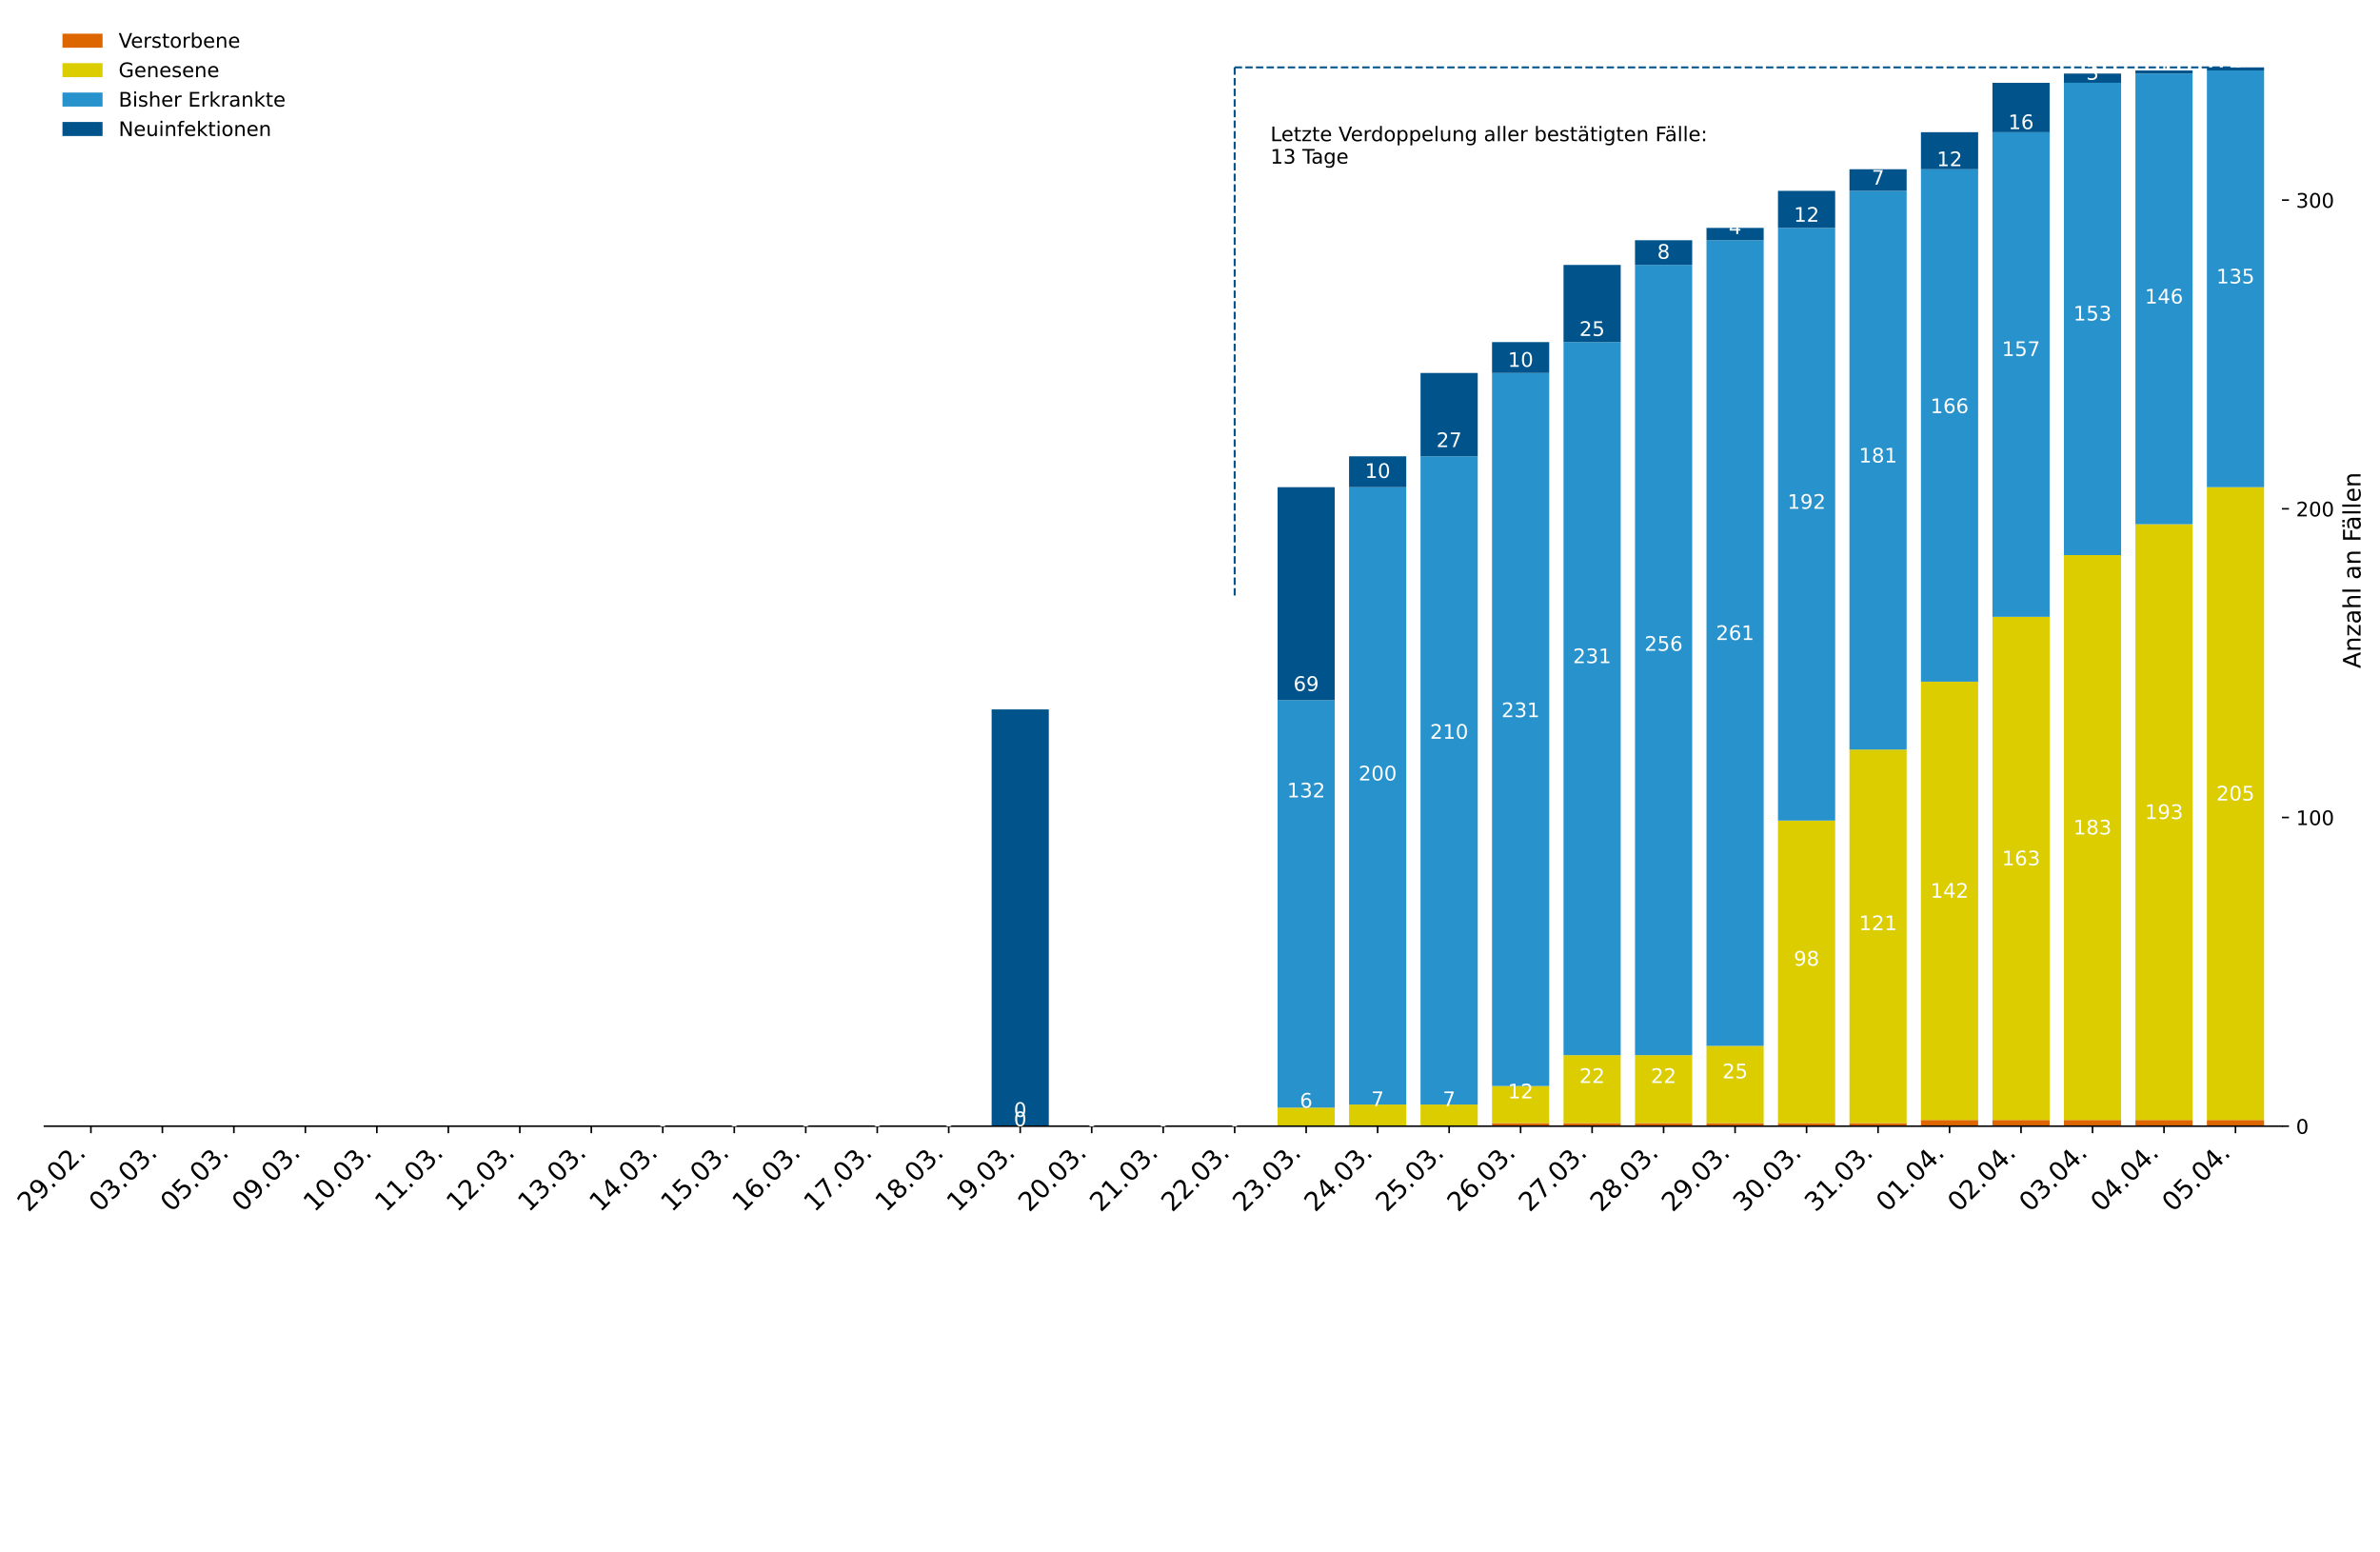 <?xml version="1.0" encoding="utf-8" standalone="no"?>
<!DOCTYPE svg PUBLIC "-//W3C//DTD SVG 1.1//EN"
  "http://www.w3.org/Graphics/SVG/1.1/DTD/svg11.dtd">
<!-- Created with matplotlib (https://matplotlib.org/) -->
<svg height="774.075pt" version="1.1" viewBox="0 0 1187.06 774.075" width="1187.06pt" xmlns="http://www.w3.org/2000/svg" xmlns:xlink="http://www.w3.org/1999/xlink">
 <defs>
  <style type="text/css">
*{stroke-linecap:butt;stroke-linejoin:round;}
  </style>
 </defs>
 <g id="figure_1">
  <g id="patch_1">
   <path d="M 0 774.075 
L 1187.06 774.075 
L 1187.06 0 
L 0 0 
z
" style="fill:#ffffff;"/>
  </g>
  <g id="axes_1">
   <g id="patch_2">
    <path d="M 22.158 561.6 
L 1138.158 561.6 
L 1138.158 7.2 
L 22.158 7.2 
z
" style="fill:#ffffff;"/>
   </g>
   <g id="patch_3">
    <path clip-path="url(#p9114e8eee7)" d="M 31.072 561.6 
L 59.596 561.6 
L 59.596 561.6 
L 31.072 561.6 
z
" style="fill:#dd6600;"/>
   </g>
   <g id="patch_4">
    <path clip-path="url(#p9114e8eee7)" d="M 66.727 561.6 
L 95.251 561.6 
L 95.251 561.6 
L 66.727 561.6 
z
" style="fill:#dd6600;"/>
   </g>
   <g id="patch_5">
    <path clip-path="url(#p9114e8eee7)" d="M 102.382 561.6 
L 130.906 561.6 
L 130.906 561.6 
L 102.382 561.6 
z
" style="fill:#dd6600;"/>
   </g>
   <g id="patch_6">
    <path clip-path="url(#p9114e8eee7)" d="M 138.037 561.6 
L 166.561 561.6 
L 166.561 561.6 
L 138.037 561.6 
z
" style="fill:#dd6600;"/>
   </g>
   <g id="patch_7">
    <path clip-path="url(#p9114e8eee7)" d="M 173.692 561.6 
L 202.216 561.6 
L 202.216 561.6 
L 173.692 561.6 
z
" style="fill:#dd6600;"/>
   </g>
   <g id="patch_8">
    <path clip-path="url(#p9114e8eee7)" d="M 209.347 561.6 
L 237.871 561.6 
L 237.871 561.6 
L 209.347 561.6 
z
" style="fill:#dd6600;"/>
   </g>
   <g id="patch_9">
    <path clip-path="url(#p9114e8eee7)" d="M 245.002 561.6 
L 273.526 561.6 
L 273.526 561.6 
L 245.002 561.6 
z
" style="fill:#dd6600;"/>
   </g>
   <g id="patch_10">
    <path clip-path="url(#p9114e8eee7)" d="M 280.657 561.6 
L 309.181 561.6 
L 309.181 561.6 
L 280.657 561.6 
z
" style="fill:#dd6600;"/>
   </g>
   <g id="patch_11">
    <path clip-path="url(#p9114e8eee7)" d="M 316.312 561.6 
L 344.836 561.6 
L 344.836 561.6 
L 316.312 561.6 
z
" style="fill:#dd6600;"/>
   </g>
   <g id="patch_12">
    <path clip-path="url(#p9114e8eee7)" d="M 351.967 561.6 
L 380.491 561.6 
L 380.491 561.6 
L 351.967 561.6 
z
" style="fill:#dd6600;"/>
   </g>
   <g id="patch_13">
    <path clip-path="url(#p9114e8eee7)" d="M 387.622 561.6 
L 416.146 561.6 
L 416.146 561.6 
L 387.622 561.6 
z
" style="fill:#dd6600;"/>
   </g>
   <g id="patch_14">
    <path clip-path="url(#p9114e8eee7)" d="M 423.277 561.6 
L 451.801 561.6 
L 451.801 561.6 
L 423.277 561.6 
z
" style="fill:#dd6600;"/>
   </g>
   <g id="patch_15">
    <path clip-path="url(#p9114e8eee7)" d="M 458.931 561.6 
L 487.455 561.6 
L 487.455 561.6 
L 458.931 561.6 
z
" style="fill:#dd6600;"/>
   </g>
   <g id="patch_16">
    <path clip-path="url(#p9114e8eee7)" d="M 494.586 561.6 
L 523.11 561.6 
L 523.11 561.6 
L 494.586 561.6 
z
" style="fill:#dd6600;"/>
   </g>
   <g id="patch_17">
    <path clip-path="url(#p9114e8eee7)" d="M 530.241 561.6 
L 558.765 561.6 
L 558.765 561.6 
L 530.241 561.6 
z
" style="fill:#dd6600;"/>
   </g>
   <g id="patch_18">
    <path clip-path="url(#p9114e8eee7)" d="M 565.896 561.6 
L 594.42 561.6 
L 594.42 561.6 
L 565.896 561.6 
z
" style="fill:#dd6600;"/>
   </g>
   <g id="patch_19">
    <path clip-path="url(#p9114e8eee7)" d="M 601.551 561.6 
L 630.075 561.6 
L 630.075 561.6 
L 601.551 561.6 
z
" style="fill:#dd6600;"/>
   </g>
   <g id="patch_20">
    <path clip-path="url(#p9114e8eee7)" d="M 637.206 561.6 
L 665.73 561.6 
L 665.73 561.6 
L 637.206 561.6 
z
" style="fill:#dd6600;"/>
   </g>
   <g id="patch_21">
    <path clip-path="url(#p9114e8eee7)" d="M 672.861 561.6 
L 701.385 561.6 
L 701.385 561.6 
L 672.861 561.6 
z
" style="fill:#dd6600;"/>
   </g>
   <g id="patch_22">
    <path clip-path="url(#p9114e8eee7)" d="M 708.516 561.6 
L 737.04 561.6 
L 737.04 561.6 
L 708.516 561.6 
z
" style="fill:#dd6600;"/>
   </g>
   <g id="patch_23">
    <path clip-path="url(#p9114e8eee7)" d="M 744.171 561.6 
L 772.695 561.6 
L 772.695 560.061 
L 744.171 560.061 
z
" style="fill:#dd6600;"/>
   </g>
   <g id="patch_24">
    <path clip-path="url(#p9114e8eee7)" d="M 779.826 561.6 
L 808.35 561.6 
L 808.35 560.061 
L 779.826 560.061 
z
" style="fill:#dd6600;"/>
   </g>
   <g id="patch_25">
    <path clip-path="url(#p9114e8eee7)" d="M 815.481 561.6 
L 844.005 561.6 
L 844.005 560.061 
L 815.481 560.061 
z
" style="fill:#dd6600;"/>
   </g>
   <g id="patch_26">
    <path clip-path="url(#p9114e8eee7)" d="M 851.136 561.6 
L 879.66 561.6 
L 879.66 560.061 
L 851.136 560.061 
z
" style="fill:#dd6600;"/>
   </g>
   <g id="patch_27">
    <path clip-path="url(#p9114e8eee7)" d="M 886.791 561.6 
L 915.315 561.6 
L 915.315 560.061 
L 886.791 560.061 
z
" style="fill:#dd6600;"/>
   </g>
   <g id="patch_28">
    <path clip-path="url(#p9114e8eee7)" d="M 922.446 561.6 
L 950.97 561.6 
L 950.97 560.061 
L 922.446 560.061 
z
" style="fill:#dd6600;"/>
   </g>
   <g id="patch_29">
    <path clip-path="url(#p9114e8eee7)" d="M 958.101 561.6 
L 986.625 561.6 
L 986.625 558.521 
L 958.101 558.521 
z
" style="fill:#dd6600;"/>
   </g>
   <g id="patch_30">
    <path clip-path="url(#p9114e8eee7)" d="M 993.756 561.6 
L 1022.28 561.6 
L 1022.28 558.521 
L 993.756 558.521 
z
" style="fill:#dd6600;"/>
   </g>
   <g id="patch_31">
    <path clip-path="url(#p9114e8eee7)" d="M 1029.411 561.6 
L 1057.935 561.6 
L 1057.935 558.521 
L 1029.411 558.521 
z
" style="fill:#dd6600;"/>
   </g>
   <g id="patch_32">
    <path clip-path="url(#p9114e8eee7)" d="M 1065.066 561.6 
L 1093.59 561.6 
L 1093.59 558.521 
L 1065.066 558.521 
z
" style="fill:#dd6600;"/>
   </g>
   <g id="patch_33">
    <path clip-path="url(#p9114e8eee7)" d="M 1100.721 561.6 
L 1129.245 561.6 
L 1129.245 558.521 
L 1100.721 558.521 
z
" style="fill:#dd6600;"/>
   </g>
   <g id="patch_34">
    <path clip-path="url(#p9114e8eee7)" d="M 31.072 561.6 
L 59.596 561.6 
L 59.596 561.6 
L 31.072 561.6 
z
" style="fill:#dbcd00;"/>
   </g>
   <g id="patch_35">
    <path clip-path="url(#p9114e8eee7)" d="M 66.727 561.6 
L 95.251 561.6 
L 95.251 561.6 
L 66.727 561.6 
z
" style="fill:#dbcd00;"/>
   </g>
   <g id="patch_36">
    <path clip-path="url(#p9114e8eee7)" d="M 102.382 561.6 
L 130.906 561.6 
L 130.906 561.6 
L 102.382 561.6 
z
" style="fill:#dbcd00;"/>
   </g>
   <g id="patch_37">
    <path clip-path="url(#p9114e8eee7)" d="M 138.037 561.6 
L 166.561 561.6 
L 166.561 561.6 
L 138.037 561.6 
z
" style="fill:#dbcd00;"/>
   </g>
   <g id="patch_38">
    <path clip-path="url(#p9114e8eee7)" d="M 173.692 561.6 
L 202.216 561.6 
L 202.216 561.6 
L 173.692 561.6 
z
" style="fill:#dbcd00;"/>
   </g>
   <g id="patch_39">
    <path clip-path="url(#p9114e8eee7)" d="M 209.347 561.6 
L 237.871 561.6 
L 237.871 561.6 
L 209.347 561.6 
z
" style="fill:#dbcd00;"/>
   </g>
   <g id="patch_40">
    <path clip-path="url(#p9114e8eee7)" d="M 245.002 561.6 
L 273.526 561.6 
L 273.526 561.6 
L 245.002 561.6 
z
" style="fill:#dbcd00;"/>
   </g>
   <g id="patch_41">
    <path clip-path="url(#p9114e8eee7)" d="M 280.657 561.6 
L 309.181 561.6 
L 309.181 561.6 
L 280.657 561.6 
z
" style="fill:#dbcd00;"/>
   </g>
   <g id="patch_42">
    <path clip-path="url(#p9114e8eee7)" d="M 316.312 561.6 
L 344.836 561.6 
L 344.836 561.6 
L 316.312 561.6 
z
" style="fill:#dbcd00;"/>
   </g>
   <g id="patch_43">
    <path clip-path="url(#p9114e8eee7)" d="M 351.967 561.6 
L 380.491 561.6 
L 380.491 561.6 
L 351.967 561.6 
z
" style="fill:#dbcd00;"/>
   </g>
   <g id="patch_44">
    <path clip-path="url(#p9114e8eee7)" d="M 387.622 561.6 
L 416.146 561.6 
L 416.146 561.6 
L 387.622 561.6 
z
" style="fill:#dbcd00;"/>
   </g>
   <g id="patch_45">
    <path clip-path="url(#p9114e8eee7)" d="M 423.277 561.6 
L 451.801 561.6 
L 451.801 561.6 
L 423.277 561.6 
z
" style="fill:#dbcd00;"/>
   </g>
   <g id="patch_46">
    <path clip-path="url(#p9114e8eee7)" d="M 458.931 561.6 
L 487.455 561.6 
L 487.455 561.6 
L 458.931 561.6 
z
" style="fill:#dbcd00;"/>
   </g>
   <g id="patch_47">
    <path clip-path="url(#p9114e8eee7)" d="M 494.586 561.6 
L 523.11 561.6 
L 523.11 561.6 
L 494.586 561.6 
z
" style="fill:#dbcd00;"/>
   </g>
   <g id="patch_48">
    <path clip-path="url(#p9114e8eee7)" d="M 530.241 561.6 
L 558.765 561.6 
L 558.765 561.6 
L 530.241 561.6 
z
" style="fill:#dbcd00;"/>
   </g>
   <g id="patch_49">
    <path clip-path="url(#p9114e8eee7)" d="M 565.896 561.6 
L 594.42 561.6 
L 594.42 561.6 
L 565.896 561.6 
z
" style="fill:#dbcd00;"/>
   </g>
   <g id="patch_50">
    <path clip-path="url(#p9114e8eee7)" d="M 601.551 561.6 
L 630.075 561.6 
L 630.075 561.6 
L 601.551 561.6 
z
" style="fill:#dbcd00;"/>
   </g>
   <g id="patch_51">
    <path clip-path="url(#p9114e8eee7)" d="M 637.206 561.6 
L 665.73 561.6 
L 665.73 552.364 
L 637.206 552.364 
z
" style="fill:#dbcd00;"/>
   </g>
   <g id="patch_52">
    <path clip-path="url(#p9114e8eee7)" d="M 672.861 561.6 
L 701.385 561.6 
L 701.385 550.824 
L 672.861 550.824 
z
" style="fill:#dbcd00;"/>
   </g>
   <g id="patch_53">
    <path clip-path="url(#p9114e8eee7)" d="M 708.516 561.6 
L 737.04 561.6 
L 737.04 550.824 
L 708.516 550.824 
z
" style="fill:#dbcd00;"/>
   </g>
   <g id="patch_54">
    <path clip-path="url(#p9114e8eee7)" d="M 744.171 560.061 
L 772.695 560.061 
L 772.695 541.588 
L 744.171 541.588 
z
" style="fill:#dbcd00;"/>
   </g>
   <g id="patch_55">
    <path clip-path="url(#p9114e8eee7)" d="M 779.826 560.061 
L 808.35 560.061 
L 808.35 526.195 
L 779.826 526.195 
z
" style="fill:#dbcd00;"/>
   </g>
   <g id="patch_56">
    <path clip-path="url(#p9114e8eee7)" d="M 815.481 560.061 
L 844.005 560.061 
L 844.005 526.195 
L 815.481 526.195 
z
" style="fill:#dbcd00;"/>
   </g>
   <g id="patch_57">
    <path clip-path="url(#p9114e8eee7)" d="M 851.136 560.061 
L 879.66 560.061 
L 879.66 521.577 
L 851.136 521.577 
z
" style="fill:#dbcd00;"/>
   </g>
   <g id="patch_58">
    <path clip-path="url(#p9114e8eee7)" d="M 886.791 560.061 
L 915.315 560.061 
L 915.315 409.203 
L 886.791 409.203 
z
" style="fill:#dbcd00;"/>
   </g>
   <g id="patch_59">
    <path clip-path="url(#p9114e8eee7)" d="M 922.446 560.061 
L 950.97 560.061 
L 950.97 373.798 
L 922.446 373.798 
z
" style="fill:#dbcd00;"/>
   </g>
   <g id="patch_60">
    <path clip-path="url(#p9114e8eee7)" d="M 958.101 558.521 
L 986.625 558.521 
L 986.625 339.932 
L 958.101 339.932 
z
" style="fill:#dbcd00;"/>
   </g>
   <g id="patch_61">
    <path clip-path="url(#p9114e8eee7)" d="M 993.756 558.521 
L 1022.28 558.521 
L 1022.28 307.606 
L 993.756 307.606 
z
" style="fill:#dbcd00;"/>
   </g>
   <g id="patch_62">
    <path clip-path="url(#p9114e8eee7)" d="M 1029.411 558.521 
L 1057.935 558.521 
L 1057.935 276.819 
L 1029.411 276.819 
z
" style="fill:#dbcd00;"/>
   </g>
   <g id="patch_63">
    <path clip-path="url(#p9114e8eee7)" d="M 1065.066 558.521 
L 1093.59 558.521 
L 1093.59 261.425 
L 1065.066 261.425 
z
" style="fill:#dbcd00;"/>
   </g>
   <g id="patch_64">
    <path clip-path="url(#p9114e8eee7)" d="M 1100.721 558.521 
L 1129.245 558.521 
L 1129.245 242.953 
L 1100.721 242.953 
z
" style="fill:#dbcd00;"/>
   </g>
   <g id="patch_65">
    <path clip-path="url(#p9114e8eee7)" d="M 31.072 561.6 
L 59.596 561.6 
L 59.596 561.6 
L 31.072 561.6 
z
" style="fill:#2792cb;"/>
   </g>
   <g id="patch_66">
    <path clip-path="url(#p9114e8eee7)" d="M 66.727 561.6 
L 95.251 561.6 
L 95.251 561.6 
L 66.727 561.6 
z
" style="fill:#2792cb;"/>
   </g>
   <g id="patch_67">
    <path clip-path="url(#p9114e8eee7)" d="M 102.382 561.6 
L 130.906 561.6 
L 130.906 561.6 
L 102.382 561.6 
z
" style="fill:#2792cb;"/>
   </g>
   <g id="patch_68">
    <path clip-path="url(#p9114e8eee7)" d="M 138.037 561.6 
L 166.561 561.6 
L 166.561 561.6 
L 138.037 561.6 
z
" style="fill:#2792cb;"/>
   </g>
   <g id="patch_69">
    <path clip-path="url(#p9114e8eee7)" d="M 173.692 561.6 
L 202.216 561.6 
L 202.216 561.6 
L 173.692 561.6 
z
" style="fill:#2792cb;"/>
   </g>
   <g id="patch_70">
    <path clip-path="url(#p9114e8eee7)" d="M 209.347 561.6 
L 237.871 561.6 
L 237.871 561.6 
L 209.347 561.6 
z
" style="fill:#2792cb;"/>
   </g>
   <g id="patch_71">
    <path clip-path="url(#p9114e8eee7)" d="M 245.002 561.6 
L 273.526 561.6 
L 273.526 561.6 
L 245.002 561.6 
z
" style="fill:#2792cb;"/>
   </g>
   <g id="patch_72">
    <path clip-path="url(#p9114e8eee7)" d="M 280.657 561.6 
L 309.181 561.6 
L 309.181 561.6 
L 280.657 561.6 
z
" style="fill:#2792cb;"/>
   </g>
   <g id="patch_73">
    <path clip-path="url(#p9114e8eee7)" d="M 316.312 561.6 
L 344.836 561.6 
L 344.836 561.6 
L 316.312 561.6 
z
" style="fill:#2792cb;"/>
   </g>
   <g id="patch_74">
    <path clip-path="url(#p9114e8eee7)" d="M 351.967 561.6 
L 380.491 561.6 
L 380.491 561.6 
L 351.967 561.6 
z
" style="fill:#2792cb;"/>
   </g>
   <g id="patch_75">
    <path clip-path="url(#p9114e8eee7)" d="M 387.622 561.6 
L 416.146 561.6 
L 416.146 561.6 
L 387.622 561.6 
z
" style="fill:#2792cb;"/>
   </g>
   <g id="patch_76">
    <path clip-path="url(#p9114e8eee7)" d="M 423.277 561.6 
L 451.801 561.6 
L 451.801 561.6 
L 423.277 561.6 
z
" style="fill:#2792cb;"/>
   </g>
   <g id="patch_77">
    <path clip-path="url(#p9114e8eee7)" d="M 458.931 561.6 
L 487.455 561.6 
L 487.455 561.6 
L 458.931 561.6 
z
" style="fill:#2792cb;"/>
   </g>
   <g id="patch_78">
    <path clip-path="url(#p9114e8eee7)" d="M 494.586 561.6 
L 523.11 561.6 
L 523.11 561.6 
L 494.586 561.6 
z
" style="fill:#2792cb;"/>
   </g>
   <g id="patch_79">
    <path clip-path="url(#p9114e8eee7)" d="M 530.241 561.6 
L 558.765 561.6 
L 558.765 561.6 
L 530.241 561.6 
z
" style="fill:#2792cb;"/>
   </g>
   <g id="patch_80">
    <path clip-path="url(#p9114e8eee7)" d="M 565.896 561.6 
L 594.42 561.6 
L 594.42 561.6 
L 565.896 561.6 
z
" style="fill:#2792cb;"/>
   </g>
   <g id="patch_81">
    <path clip-path="url(#p9114e8eee7)" d="M 601.551 561.6 
L 630.075 561.6 
L 630.075 561.6 
L 601.551 561.6 
z
" style="fill:#2792cb;"/>
   </g>
   <g id="patch_82">
    <path clip-path="url(#p9114e8eee7)" d="M 637.206 552.364 
L 665.73 552.364 
L 665.73 349.169 
L 637.206 349.169 
z
" style="fill:#2792cb;"/>
   </g>
   <g id="patch_83">
    <path clip-path="url(#p9114e8eee7)" d="M 672.861 550.824 
L 701.385 550.824 
L 701.385 242.953 
L 672.861 242.953 
z
" style="fill:#2792cb;"/>
   </g>
   <g id="patch_84">
    <path clip-path="url(#p9114e8eee7)" d="M 708.516 550.824 
L 737.04 550.824 
L 737.04 227.559 
L 708.516 227.559 
z
" style="fill:#2792cb;"/>
   </g>
   <g id="patch_85">
    <path clip-path="url(#p9114e8eee7)" d="M 744.171 541.588 
L 772.695 541.588 
L 772.695 185.997 
L 744.171 185.997 
z
" style="fill:#2792cb;"/>
   </g>
   <g id="patch_86">
    <path clip-path="url(#p9114e8eee7)" d="M 779.826 526.195 
L 808.35 526.195 
L 808.35 170.603 
L 779.826 170.603 
z
" style="fill:#2792cb;"/>
   </g>
   <g id="patch_87">
    <path clip-path="url(#p9114e8eee7)" d="M 815.481 526.195 
L 844.005 526.195 
L 844.005 132.119 
L 815.481 132.119 
z
" style="fill:#2792cb;"/>
   </g>
   <g id="patch_88">
    <path clip-path="url(#p9114e8eee7)" d="M 851.136 521.577 
L 879.66 521.577 
L 879.66 119.804 
L 851.136 119.804 
z
" style="fill:#2792cb;"/>
   </g>
   <g id="patch_89">
    <path clip-path="url(#p9114e8eee7)" d="M 886.791 409.203 
L 915.315 409.203 
L 915.315 113.647 
L 886.791 113.647 
z
" style="fill:#2792cb;"/>
   </g>
   <g id="patch_90">
    <path clip-path="url(#p9114e8eee7)" d="M 922.446 373.798 
L 950.97 373.798 
L 950.97 95.174 
L 922.446 95.174 
z
" style="fill:#2792cb;"/>
   </g>
   <g id="patch_91">
    <path clip-path="url(#p9114e8eee7)" d="M 958.101 339.932 
L 986.625 339.932 
L 986.625 84.399 
L 958.101 84.399 
z
" style="fill:#2792cb;"/>
   </g>
   <g id="patch_92">
    <path clip-path="url(#p9114e8eee7)" d="M 993.756 307.606 
L 1022.28 307.606 
L 1022.28 65.927 
L 993.756 65.927 
z
" style="fill:#2792cb;"/>
   </g>
   <g id="patch_93">
    <path clip-path="url(#p9114e8eee7)" d="M 1029.411 276.819 
L 1057.935 276.819 
L 1057.935 41.297 
L 1029.411 41.297 
z
" style="fill:#2792cb;"/>
   </g>
   <g id="patch_94">
    <path clip-path="url(#p9114e8eee7)" d="M 1065.066 261.425 
L 1093.59 261.425 
L 1093.59 36.679 
L 1065.066 36.679 
z
" style="fill:#2792cb;"/>
   </g>
   <g id="patch_95">
    <path clip-path="url(#p9114e8eee7)" d="M 1100.721 242.953 
L 1129.245 242.953 
L 1129.245 35.139 
L 1100.721 35.139 
z
" style="fill:#2792cb;"/>
   </g>
   <g id="patch_96">
    <path clip-path="url(#p9114e8eee7)" d="M 31.072 561.6 
L 59.596 561.6 
L 59.596 561.6 
L 31.072 561.6 
z
" style="fill:#00548b;"/>
   </g>
   <g id="patch_97">
    <path clip-path="url(#p9114e8eee7)" d="M 66.727 561.6 
L 95.251 561.6 
L 95.251 561.6 
L 66.727 561.6 
z
" style="fill:#00548b;"/>
   </g>
   <g id="patch_98">
    <path clip-path="url(#p9114e8eee7)" d="M 102.382 561.6 
L 130.906 561.6 
L 130.906 561.6 
L 102.382 561.6 
z
" style="fill:#00548b;"/>
   </g>
   <g id="patch_99">
    <path clip-path="url(#p9114e8eee7)" d="M 138.037 561.6 
L 166.561 561.6 
L 166.561 561.6 
L 138.037 561.6 
z
" style="fill:#00548b;"/>
   </g>
   <g id="patch_100">
    <path clip-path="url(#p9114e8eee7)" d="M 173.692 561.6 
L 202.216 561.6 
L 202.216 561.6 
L 173.692 561.6 
z
" style="fill:#00548b;"/>
   </g>
   <g id="patch_101">
    <path clip-path="url(#p9114e8eee7)" d="M 209.347 561.6 
L 237.871 561.6 
L 237.871 561.6 
L 209.347 561.6 
z
" style="fill:#00548b;"/>
   </g>
   <g id="patch_102">
    <path clip-path="url(#p9114e8eee7)" d="M 245.002 561.6 
L 273.526 561.6 
L 273.526 561.6 
L 245.002 561.6 
z
" style="fill:#00548b;"/>
   </g>
   <g id="patch_103">
    <path clip-path="url(#p9114e8eee7)" d="M 280.657 561.6 
L 309.181 561.6 
L 309.181 561.6 
L 280.657 561.6 
z
" style="fill:#00548b;"/>
   </g>
   <g id="patch_104">
    <path clip-path="url(#p9114e8eee7)" d="M 316.312 561.6 
L 344.836 561.6 
L 344.836 561.6 
L 316.312 561.6 
z
" style="fill:#00548b;"/>
   </g>
   <g id="patch_105">
    <path clip-path="url(#p9114e8eee7)" d="M 351.967 561.6 
L 380.491 561.6 
L 380.491 561.6 
L 351.967 561.6 
z
" style="fill:#00548b;"/>
   </g>
   <g id="patch_106">
    <path clip-path="url(#p9114e8eee7)" d="M 387.622 561.6 
L 416.146 561.6 
L 416.146 561.6 
L 387.622 561.6 
z
" style="fill:#00548b;"/>
   </g>
   <g id="patch_107">
    <path clip-path="url(#p9114e8eee7)" d="M 423.277 561.6 
L 451.801 561.6 
L 451.801 561.6 
L 423.277 561.6 
z
" style="fill:#00548b;"/>
   </g>
   <g id="patch_108">
    <path clip-path="url(#p9114e8eee7)" d="M 458.931 561.6 
L 487.455 561.6 
L 487.455 561.6 
L 458.931 561.6 
z
" style="fill:#00548b;"/>
   </g>
   <g id="patch_109">
    <path clip-path="url(#p9114e8eee7)" d="M 494.586 561.6 
L 523.11 561.6 
L 523.11 353.787 
L 494.586 353.787 
z
" style="fill:#00548b;"/>
   </g>
   <g id="patch_110">
    <path clip-path="url(#p9114e8eee7)" d="M 530.241 561.6 
L 558.765 561.6 
L 558.765 561.6 
L 530.241 561.6 
z
" style="fill:#00548b;"/>
   </g>
   <g id="patch_111">
    <path clip-path="url(#p9114e8eee7)" d="M 565.896 561.6 
L 594.42 561.6 
L 594.42 561.6 
L 565.896 561.6 
z
" style="fill:#00548b;"/>
   </g>
   <g id="patch_112">
    <path clip-path="url(#p9114e8eee7)" d="M 601.551 561.6 
L 630.075 561.6 
L 630.075 561.6 
L 601.551 561.6 
z
" style="fill:#00548b;"/>
   </g>
   <g id="patch_113">
    <path clip-path="url(#p9114e8eee7)" d="M 637.206 349.169 
L 665.73 349.169 
L 665.73 242.953 
L 637.206 242.953 
z
" style="fill:#00548b;"/>
   </g>
   <g id="patch_114">
    <path clip-path="url(#p9114e8eee7)" d="M 672.861 242.953 
L 701.385 242.953 
L 701.385 227.559 
L 672.861 227.559 
z
" style="fill:#00548b;"/>
   </g>
   <g id="patch_115">
    <path clip-path="url(#p9114e8eee7)" d="M 708.516 227.559 
L 737.04 227.559 
L 737.04 185.997 
L 708.516 185.997 
z
" style="fill:#00548b;"/>
   </g>
   <g id="patch_116">
    <path clip-path="url(#p9114e8eee7)" d="M 744.171 185.997 
L 772.695 185.997 
L 772.695 170.603 
L 744.171 170.603 
z
" style="fill:#00548b;"/>
   </g>
   <g id="patch_117">
    <path clip-path="url(#p9114e8eee7)" d="M 779.826 170.603 
L 808.35 170.603 
L 808.35 132.119 
L 779.826 132.119 
z
" style="fill:#00548b;"/>
   </g>
   <g id="patch_118">
    <path clip-path="url(#p9114e8eee7)" d="M 815.481 132.119 
L 844.005 132.119 
L 844.005 119.804 
L 815.481 119.804 
z
" style="fill:#00548b;"/>
   </g>
   <g id="patch_119">
    <path clip-path="url(#p9114e8eee7)" d="M 851.136 119.804 
L 879.66 119.804 
L 879.66 113.647 
L 851.136 113.647 
z
" style="fill:#00548b;"/>
   </g>
   <g id="patch_120">
    <path clip-path="url(#p9114e8eee7)" d="M 886.791 113.647 
L 915.315 113.647 
L 915.315 95.174 
L 886.791 95.174 
z
" style="fill:#00548b;"/>
   </g>
   <g id="patch_121">
    <path clip-path="url(#p9114e8eee7)" d="M 922.446 95.174 
L 950.97 95.174 
L 950.97 84.399 
L 922.446 84.399 
z
" style="fill:#00548b;"/>
   </g>
   <g id="patch_122">
    <path clip-path="url(#p9114e8eee7)" d="M 958.101 84.399 
L 986.625 84.399 
L 986.625 65.927 
L 958.101 65.927 
z
" style="fill:#00548b;"/>
   </g>
   <g id="patch_123">
    <path clip-path="url(#p9114e8eee7)" d="M 993.756 65.927 
L 1022.28 65.927 
L 1022.28 41.297 
L 993.756 41.297 
z
" style="fill:#00548b;"/>
   </g>
   <g id="patch_124">
    <path clip-path="url(#p9114e8eee7)" d="M 1029.411 41.297 
L 1057.935 41.297 
L 1057.935 36.679 
L 1029.411 36.679 
z
" style="fill:#00548b;"/>
   </g>
   <g id="patch_125">
    <path clip-path="url(#p9114e8eee7)" d="M 1065.066 36.679 
L 1093.59 36.679 
L 1093.59 35.139 
L 1065.066 35.139 
z
" style="fill:#00548b;"/>
   </g>
   <g id="patch_126">
    <path clip-path="url(#p9114e8eee7)" d="M 1100.721 35.139 
L 1129.245 35.139 
L 1129.245 33.6 
L 1100.721 33.6 
z
" style="fill:#00548b;"/>
   </g>
   <g id="matplotlib.axis_1">
    <g id="xtick_1">
     <g id="line2d_1">
      <defs>
       <path d="M 0 0 
L 0 3.5 
" id="md7b197278e" style="stroke:#000000;stroke-width:0.8;"/>
      </defs>
      <g>
       <use style="stroke:#000000;stroke-width:0.8;" x="45.334" xlink:href="#md7b197278e" y="561.6"/>
      </g>
     </g>
     <g id="text_1">
      <!-- 29.02. -->
      <defs>
       <path d="M 19.188 8.297 
L 53.609 8.297 
L 53.609 0 
L 7.328 0 
L 7.328 8.297 
Q 12.938 14.109 22.625 23.891 
Q 32.328 33.688 34.812 36.531 
Q 39.547 41.844 41.422 45.531 
Q 43.312 49.219 43.312 52.781 
Q 43.312 58.594 39.234 62.25 
Q 35.156 65.922 28.609 65.922 
Q 23.969 65.922 18.812 64.312 
Q 13.672 62.703 7.812 59.422 
L 7.812 69.391 
Q 13.766 71.781 18.938 73 
Q 24.125 74.219 28.422 74.219 
Q 39.75 74.219 46.484 68.547 
Q 53.219 62.891 53.219 53.422 
Q 53.219 48.922 51.531 44.891 
Q 49.859 40.875 45.406 35.406 
Q 44.188 33.984 37.641 27.219 
Q 31.109 20.453 19.188 8.297 
z
" id="DejaVuSans-50"/>
       <path d="M 10.984 1.516 
L 10.984 10.5 
Q 14.703 8.734 18.5 7.812 
Q 22.312 6.891 25.984 6.891 
Q 35.75 6.891 40.891 13.453 
Q 46.047 20.016 46.781 33.406 
Q 43.953 29.203 39.594 26.953 
Q 35.25 24.703 29.984 24.703 
Q 19.047 24.703 12.672 31.312 
Q 6.297 37.938 6.297 49.422 
Q 6.297 60.641 12.938 67.422 
Q 19.578 74.219 30.609 74.219 
Q 43.266 74.219 49.922 64.516 
Q 56.594 54.828 56.594 36.375 
Q 56.594 19.141 48.406 8.859 
Q 40.234 -1.422 26.422 -1.422 
Q 22.703 -1.422 18.891 -0.688 
Q 15.094 0.047 10.984 1.516 
z
M 30.609 32.422 
Q 37.25 32.422 41.125 36.953 
Q 45.016 41.5 45.016 49.422 
Q 45.016 57.281 41.125 61.844 
Q 37.25 66.406 30.609 66.406 
Q 23.969 66.406 20.094 61.844 
Q 16.219 57.281 16.219 49.422 
Q 16.219 41.5 20.094 36.953 
Q 23.969 32.422 30.609 32.422 
z
" id="DejaVuSans-57"/>
       <path d="M 10.688 12.406 
L 21 12.406 
L 21 0 
L 10.688 0 
z
" id="DejaVuSans-46"/>
       <path d="M 31.781 66.406 
Q 24.172 66.406 20.328 58.906 
Q 16.5 51.422 16.5 36.375 
Q 16.5 21.391 20.328 13.891 
Q 24.172 6.391 31.781 6.391 
Q 39.453 6.391 43.281 13.891 
Q 47.125 21.391 47.125 36.375 
Q 47.125 51.422 43.281 58.906 
Q 39.453 66.406 31.781 66.406 
z
M 31.781 74.219 
Q 44.047 74.219 50.516 64.516 
Q 56.984 54.828 56.984 36.375 
Q 56.984 17.969 50.516 8.266 
Q 44.047 -1.422 31.781 -1.422 
Q 19.531 -1.422 13.062 8.266 
Q 6.594 17.969 6.594 36.375 
Q 6.594 54.828 13.062 64.516 
Q 19.531 74.219 31.781 74.219 
z
" id="DejaVuSans-48"/>
      </defs>
      <g transform="translate(14.185 604.822)rotate(-45)scale(0.13 -0.13)">
       <use xlink:href="#DejaVuSans-50"/>
       <use x="63.623" xlink:href="#DejaVuSans-57"/>
       <use x="127.246" xlink:href="#DejaVuSans-46"/>
       <use x="159.033" xlink:href="#DejaVuSans-48"/>
       <use x="222.656" xlink:href="#DejaVuSans-50"/>
       <use x="286.279" xlink:href="#DejaVuSans-46"/>
      </g>
     </g>
    </g>
    <g id="xtick_2">
     <g id="line2d_2">
      <g>
       <use style="stroke:#000000;stroke-width:0.8;" x="80.989" xlink:href="#md7b197278e" y="561.6"/>
      </g>
     </g>
     <g id="text_2">
      <!-- 03.03. -->
      <defs>
       <path d="M 40.578 39.312 
Q 47.656 37.797 51.625 33 
Q 55.609 28.219 55.609 21.188 
Q 55.609 10.406 48.188 4.484 
Q 40.766 -1.422 27.094 -1.422 
Q 22.516 -1.422 17.656 -0.516 
Q 12.797 0.391 7.625 2.203 
L 7.625 11.719 
Q 11.719 9.328 16.594 8.109 
Q 21.484 6.891 26.812 6.891 
Q 36.078 6.891 40.938 10.547 
Q 45.797 14.203 45.797 21.188 
Q 45.797 27.641 41.281 31.266 
Q 36.766 34.906 28.719 34.906 
L 20.219 34.906 
L 20.219 43.016 
L 29.109 43.016 
Q 36.375 43.016 40.234 45.922 
Q 44.094 48.828 44.094 54.297 
Q 44.094 59.906 40.109 62.906 
Q 36.141 65.922 28.719 65.922 
Q 24.656 65.922 20.016 65.031 
Q 15.375 64.156 9.812 62.312 
L 9.812 71.094 
Q 15.438 72.656 20.344 73.438 
Q 25.25 74.219 29.594 74.219 
Q 40.828 74.219 47.359 69.109 
Q 53.906 64.016 53.906 55.328 
Q 53.906 49.266 50.438 45.094 
Q 46.969 40.922 40.578 39.312 
z
" id="DejaVuSans-51"/>
      </defs>
      <g transform="translate(49.84 604.822)rotate(-45)scale(0.13 -0.13)">
       <use xlink:href="#DejaVuSans-48"/>
       <use x="63.623" xlink:href="#DejaVuSans-51"/>
       <use x="127.246" xlink:href="#DejaVuSans-46"/>
       <use x="159.033" xlink:href="#DejaVuSans-48"/>
       <use x="222.656" xlink:href="#DejaVuSans-51"/>
       <use x="286.279" xlink:href="#DejaVuSans-46"/>
      </g>
     </g>
    </g>
    <g id="xtick_3">
     <g id="line2d_3">
      <g>
       <use style="stroke:#000000;stroke-width:0.8;" x="116.644" xlink:href="#md7b197278e" y="561.6"/>
      </g>
     </g>
     <g id="text_3">
      <!-- 05.03. -->
      <defs>
       <path d="M 10.797 72.906 
L 49.516 72.906 
L 49.516 64.594 
L 19.828 64.594 
L 19.828 46.734 
Q 21.969 47.469 24.109 47.828 
Q 26.266 48.188 28.422 48.188 
Q 40.625 48.188 47.75 41.5 
Q 54.891 34.812 54.891 23.391 
Q 54.891 11.625 47.562 5.094 
Q 40.234 -1.422 26.906 -1.422 
Q 22.312 -1.422 17.547 -0.641 
Q 12.797 0.141 7.719 1.703 
L 7.719 11.625 
Q 12.109 9.234 16.797 8.062 
Q 21.484 6.891 26.703 6.891 
Q 35.156 6.891 40.078 11.328 
Q 45.016 15.766 45.016 23.391 
Q 45.016 31 40.078 35.438 
Q 35.156 39.891 26.703 39.891 
Q 22.75 39.891 18.812 39.016 
Q 14.891 38.141 10.797 36.281 
z
" id="DejaVuSans-53"/>
      </defs>
      <g transform="translate(85.495 604.822)rotate(-45)scale(0.13 -0.13)">
       <use xlink:href="#DejaVuSans-48"/>
       <use x="63.623" xlink:href="#DejaVuSans-53"/>
       <use x="127.246" xlink:href="#DejaVuSans-46"/>
       <use x="159.033" xlink:href="#DejaVuSans-48"/>
       <use x="222.656" xlink:href="#DejaVuSans-51"/>
       <use x="286.279" xlink:href="#DejaVuSans-46"/>
      </g>
     </g>
    </g>
    <g id="xtick_4">
     <g id="line2d_4">
      <g>
       <use style="stroke:#000000;stroke-width:0.8;" x="152.299" xlink:href="#md7b197278e" y="561.6"/>
      </g>
     </g>
     <g id="text_4">
      <!-- 09.03. -->
      <g transform="translate(121.15 604.822)rotate(-45)scale(0.13 -0.13)">
       <use xlink:href="#DejaVuSans-48"/>
       <use x="63.623" xlink:href="#DejaVuSans-57"/>
       <use x="127.246" xlink:href="#DejaVuSans-46"/>
       <use x="159.033" xlink:href="#DejaVuSans-48"/>
       <use x="222.656" xlink:href="#DejaVuSans-51"/>
       <use x="286.279" xlink:href="#DejaVuSans-46"/>
      </g>
     </g>
    </g>
    <g id="xtick_5">
     <g id="line2d_5">
      <g>
       <use style="stroke:#000000;stroke-width:0.8;" x="187.954" xlink:href="#md7b197278e" y="561.6"/>
      </g>
     </g>
     <g id="text_5">
      <!-- 10.03. -->
      <defs>
       <path d="M 12.406 8.297 
L 28.516 8.297 
L 28.516 63.922 
L 10.984 60.406 
L 10.984 69.391 
L 28.422 72.906 
L 38.281 72.906 
L 38.281 8.297 
L 54.391 8.297 
L 54.391 0 
L 12.406 0 
z
" id="DejaVuSans-49"/>
      </defs>
      <g transform="translate(156.805 604.822)rotate(-45)scale(0.13 -0.13)">
       <use xlink:href="#DejaVuSans-49"/>
       <use x="63.623" xlink:href="#DejaVuSans-48"/>
       <use x="127.246" xlink:href="#DejaVuSans-46"/>
       <use x="159.033" xlink:href="#DejaVuSans-48"/>
       <use x="222.656" xlink:href="#DejaVuSans-51"/>
       <use x="286.279" xlink:href="#DejaVuSans-46"/>
      </g>
     </g>
    </g>
    <g id="xtick_6">
     <g id="line2d_6">
      <g>
       <use style="stroke:#000000;stroke-width:0.8;" x="223.609" xlink:href="#md7b197278e" y="561.6"/>
      </g>
     </g>
     <g id="text_6">
      <!-- 11.03. -->
      <g transform="translate(192.46 604.822)rotate(-45)scale(0.13 -0.13)">
       <use xlink:href="#DejaVuSans-49"/>
       <use x="63.623" xlink:href="#DejaVuSans-49"/>
       <use x="127.246" xlink:href="#DejaVuSans-46"/>
       <use x="159.033" xlink:href="#DejaVuSans-48"/>
       <use x="222.656" xlink:href="#DejaVuSans-51"/>
       <use x="286.279" xlink:href="#DejaVuSans-46"/>
      </g>
     </g>
    </g>
    <g id="xtick_7">
     <g id="line2d_7">
      <g>
       <use style="stroke:#000000;stroke-width:0.8;" x="259.264" xlink:href="#md7b197278e" y="561.6"/>
      </g>
     </g>
     <g id="text_7">
      <!-- 12.03. -->
      <g transform="translate(228.114 604.822)rotate(-45)scale(0.13 -0.13)">
       <use xlink:href="#DejaVuSans-49"/>
       <use x="63.623" xlink:href="#DejaVuSans-50"/>
       <use x="127.246" xlink:href="#DejaVuSans-46"/>
       <use x="159.033" xlink:href="#DejaVuSans-48"/>
       <use x="222.656" xlink:href="#DejaVuSans-51"/>
       <use x="286.279" xlink:href="#DejaVuSans-46"/>
      </g>
     </g>
    </g>
    <g id="xtick_8">
     <g id="line2d_8">
      <g>
       <use style="stroke:#000000;stroke-width:0.8;" x="294.919" xlink:href="#md7b197278e" y="561.6"/>
      </g>
     </g>
     <g id="text_8">
      <!-- 13.03. -->
      <g transform="translate(263.769 604.822)rotate(-45)scale(0.13 -0.13)">
       <use xlink:href="#DejaVuSans-49"/>
       <use x="63.623" xlink:href="#DejaVuSans-51"/>
       <use x="127.246" xlink:href="#DejaVuSans-46"/>
       <use x="159.033" xlink:href="#DejaVuSans-48"/>
       <use x="222.656" xlink:href="#DejaVuSans-51"/>
       <use x="286.279" xlink:href="#DejaVuSans-46"/>
      </g>
     </g>
    </g>
    <g id="xtick_9">
     <g id="line2d_9">
      <g>
       <use style="stroke:#000000;stroke-width:0.8;" x="330.574" xlink:href="#md7b197278e" y="561.6"/>
      </g>
     </g>
     <g id="text_9">
      <!-- 14.03. -->
      <defs>
       <path d="M 37.797 64.312 
L 12.891 25.391 
L 37.797 25.391 
z
M 35.203 72.906 
L 47.609 72.906 
L 47.609 25.391 
L 58.016 25.391 
L 58.016 17.188 
L 47.609 17.188 
L 47.609 0 
L 37.797 0 
L 37.797 17.188 
L 4.891 17.188 
L 4.891 26.703 
z
" id="DejaVuSans-52"/>
      </defs>
      <g transform="translate(299.424 604.822)rotate(-45)scale(0.13 -0.13)">
       <use xlink:href="#DejaVuSans-49"/>
       <use x="63.623" xlink:href="#DejaVuSans-52"/>
       <use x="127.246" xlink:href="#DejaVuSans-46"/>
       <use x="159.033" xlink:href="#DejaVuSans-48"/>
       <use x="222.656" xlink:href="#DejaVuSans-51"/>
       <use x="286.279" xlink:href="#DejaVuSans-46"/>
      </g>
     </g>
    </g>
    <g id="xtick_10">
     <g id="line2d_10">
      <g>
       <use style="stroke:#000000;stroke-width:0.8;" x="366.229" xlink:href="#md7b197278e" y="561.6"/>
      </g>
     </g>
     <g id="text_10">
      <!-- 15.03. -->
      <g transform="translate(335.079 604.822)rotate(-45)scale(0.13 -0.13)">
       <use xlink:href="#DejaVuSans-49"/>
       <use x="63.623" xlink:href="#DejaVuSans-53"/>
       <use x="127.246" xlink:href="#DejaVuSans-46"/>
       <use x="159.033" xlink:href="#DejaVuSans-48"/>
       <use x="222.656" xlink:href="#DejaVuSans-51"/>
       <use x="286.279" xlink:href="#DejaVuSans-46"/>
      </g>
     </g>
    </g>
    <g id="xtick_11">
     <g id="line2d_11">
      <g>
       <use style="stroke:#000000;stroke-width:0.8;" x="401.884" xlink:href="#md7b197278e" y="561.6"/>
      </g>
     </g>
     <g id="text_11">
      <!-- 16.03. -->
      <defs>
       <path d="M 33.016 40.375 
Q 26.375 40.375 22.484 35.828 
Q 18.609 31.297 18.609 23.391 
Q 18.609 15.531 22.484 10.953 
Q 26.375 6.391 33.016 6.391 
Q 39.656 6.391 43.531 10.953 
Q 47.406 15.531 47.406 23.391 
Q 47.406 31.297 43.531 35.828 
Q 39.656 40.375 33.016 40.375 
z
M 52.594 71.297 
L 52.594 62.312 
Q 48.875 64.062 45.094 64.984 
Q 41.312 65.922 37.594 65.922 
Q 27.828 65.922 22.672 59.328 
Q 17.531 52.734 16.797 39.406 
Q 19.672 43.656 24.016 45.922 
Q 28.375 48.188 33.594 48.188 
Q 44.578 48.188 50.953 41.516 
Q 57.328 34.859 57.328 23.391 
Q 57.328 12.156 50.688 5.359 
Q 44.047 -1.422 33.016 -1.422 
Q 20.359 -1.422 13.672 8.266 
Q 6.984 17.969 6.984 36.375 
Q 6.984 53.656 15.188 63.938 
Q 23.391 74.219 37.203 74.219 
Q 40.922 74.219 44.703 73.484 
Q 48.484 72.75 52.594 71.297 
z
" id="DejaVuSans-54"/>
      </defs>
      <g transform="translate(370.734 604.822)rotate(-45)scale(0.13 -0.13)">
       <use xlink:href="#DejaVuSans-49"/>
       <use x="63.623" xlink:href="#DejaVuSans-54"/>
       <use x="127.246" xlink:href="#DejaVuSans-46"/>
       <use x="159.033" xlink:href="#DejaVuSans-48"/>
       <use x="222.656" xlink:href="#DejaVuSans-51"/>
       <use x="286.279" xlink:href="#DejaVuSans-46"/>
      </g>
     </g>
    </g>
    <g id="xtick_12">
     <g id="line2d_12">
      <g>
       <use style="stroke:#000000;stroke-width:0.8;" x="437.539" xlink:href="#md7b197278e" y="561.6"/>
      </g>
     </g>
     <g id="text_12">
      <!-- 17.03. -->
      <defs>
       <path d="M 8.203 72.906 
L 55.078 72.906 
L 55.078 68.703 
L 28.609 0 
L 18.312 0 
L 43.219 64.594 
L 8.203 64.594 
z
" id="DejaVuSans-55"/>
      </defs>
      <g transform="translate(406.389 604.822)rotate(-45)scale(0.13 -0.13)">
       <use xlink:href="#DejaVuSans-49"/>
       <use x="63.623" xlink:href="#DejaVuSans-55"/>
       <use x="127.246" xlink:href="#DejaVuSans-46"/>
       <use x="159.033" xlink:href="#DejaVuSans-48"/>
       <use x="222.656" xlink:href="#DejaVuSans-51"/>
       <use x="286.279" xlink:href="#DejaVuSans-46"/>
      </g>
     </g>
    </g>
    <g id="xtick_13">
     <g id="line2d_13">
      <g>
       <use style="stroke:#000000;stroke-width:0.8;" x="473.193" xlink:href="#md7b197278e" y="561.6"/>
      </g>
     </g>
     <g id="text_13">
      <!-- 18.03. -->
      <defs>
       <path d="M 31.781 34.625 
Q 24.75 34.625 20.719 30.859 
Q 16.703 27.094 16.703 20.516 
Q 16.703 13.922 20.719 10.156 
Q 24.75 6.391 31.781 6.391 
Q 38.812 6.391 42.859 10.172 
Q 46.922 13.969 46.922 20.516 
Q 46.922 27.094 42.891 30.859 
Q 38.875 34.625 31.781 34.625 
z
M 21.922 38.812 
Q 15.578 40.375 12.031 44.719 
Q 8.5 49.078 8.5 55.328 
Q 8.5 64.062 14.719 69.141 
Q 20.953 74.219 31.781 74.219 
Q 42.672 74.219 48.875 69.141 
Q 55.078 64.062 55.078 55.328 
Q 55.078 49.078 51.531 44.719 
Q 48 40.375 41.703 38.812 
Q 48.828 37.156 52.797 32.312 
Q 56.781 27.484 56.781 20.516 
Q 56.781 9.906 50.312 4.234 
Q 43.844 -1.422 31.781 -1.422 
Q 19.734 -1.422 13.25 4.234 
Q 6.781 9.906 6.781 20.516 
Q 6.781 27.484 10.781 32.312 
Q 14.797 37.156 21.922 38.812 
z
M 18.312 54.391 
Q 18.312 48.734 21.844 45.562 
Q 25.391 42.391 31.781 42.391 
Q 38.141 42.391 41.719 45.562 
Q 45.312 48.734 45.312 54.391 
Q 45.312 60.062 41.719 63.234 
Q 38.141 66.406 31.781 66.406 
Q 25.391 66.406 21.844 63.234 
Q 18.312 60.062 18.312 54.391 
z
" id="DejaVuSans-56"/>
      </defs>
      <g transform="translate(442.044 604.822)rotate(-45)scale(0.13 -0.13)">
       <use xlink:href="#DejaVuSans-49"/>
       <use x="63.623" xlink:href="#DejaVuSans-56"/>
       <use x="127.246" xlink:href="#DejaVuSans-46"/>
       <use x="159.033" xlink:href="#DejaVuSans-48"/>
       <use x="222.656" xlink:href="#DejaVuSans-51"/>
       <use x="286.279" xlink:href="#DejaVuSans-46"/>
      </g>
     </g>
    </g>
    <g id="xtick_14">
     <g id="line2d_14">
      <g>
       <use style="stroke:#000000;stroke-width:0.8;" x="508.848" xlink:href="#md7b197278e" y="561.6"/>
      </g>
     </g>
     <g id="text_14">
      <!-- 19.03. -->
      <g transform="translate(477.699 604.822)rotate(-45)scale(0.13 -0.13)">
       <use xlink:href="#DejaVuSans-49"/>
       <use x="63.623" xlink:href="#DejaVuSans-57"/>
       <use x="127.246" xlink:href="#DejaVuSans-46"/>
       <use x="159.033" xlink:href="#DejaVuSans-48"/>
       <use x="222.656" xlink:href="#DejaVuSans-51"/>
       <use x="286.279" xlink:href="#DejaVuSans-46"/>
      </g>
     </g>
    </g>
    <g id="xtick_15">
     <g id="line2d_15">
      <g>
       <use style="stroke:#000000;stroke-width:0.8;" x="544.503" xlink:href="#md7b197278e" y="561.6"/>
      </g>
     </g>
     <g id="text_15">
      <!-- 20.03. -->
      <g transform="translate(513.354 604.822)rotate(-45)scale(0.13 -0.13)">
       <use xlink:href="#DejaVuSans-50"/>
       <use x="63.623" xlink:href="#DejaVuSans-48"/>
       <use x="127.246" xlink:href="#DejaVuSans-46"/>
       <use x="159.033" xlink:href="#DejaVuSans-48"/>
       <use x="222.656" xlink:href="#DejaVuSans-51"/>
       <use x="286.279" xlink:href="#DejaVuSans-46"/>
      </g>
     </g>
    </g>
    <g id="xtick_16">
     <g id="line2d_16">
      <g>
       <use style="stroke:#000000;stroke-width:0.8;" x="580.158" xlink:href="#md7b197278e" y="561.6"/>
      </g>
     </g>
     <g id="text_16">
      <!-- 21.03. -->
      <g transform="translate(549.009 604.822)rotate(-45)scale(0.13 -0.13)">
       <use xlink:href="#DejaVuSans-50"/>
       <use x="63.623" xlink:href="#DejaVuSans-49"/>
       <use x="127.246" xlink:href="#DejaVuSans-46"/>
       <use x="159.033" xlink:href="#DejaVuSans-48"/>
       <use x="222.656" xlink:href="#DejaVuSans-51"/>
       <use x="286.279" xlink:href="#DejaVuSans-46"/>
      </g>
     </g>
    </g>
    <g id="xtick_17">
     <g id="line2d_17">
      <g>
       <use style="stroke:#000000;stroke-width:0.8;" x="615.813" xlink:href="#md7b197278e" y="561.6"/>
      </g>
     </g>
     <g id="text_17">
      <!-- 22.03. -->
      <g transform="translate(584.664 604.822)rotate(-45)scale(0.13 -0.13)">
       <use xlink:href="#DejaVuSans-50"/>
       <use x="63.623" xlink:href="#DejaVuSans-50"/>
       <use x="127.246" xlink:href="#DejaVuSans-46"/>
       <use x="159.033" xlink:href="#DejaVuSans-48"/>
       <use x="222.656" xlink:href="#DejaVuSans-51"/>
       <use x="286.279" xlink:href="#DejaVuSans-46"/>
      </g>
     </g>
    </g>
    <g id="xtick_18">
     <g id="line2d_18">
      <g>
       <use style="stroke:#000000;stroke-width:0.8;" x="651.468" xlink:href="#md7b197278e" y="561.6"/>
      </g>
     </g>
     <g id="text_18">
      <!-- 23.03. -->
      <g transform="translate(620.319 604.822)rotate(-45)scale(0.13 -0.13)">
       <use xlink:href="#DejaVuSans-50"/>
       <use x="63.623" xlink:href="#DejaVuSans-51"/>
       <use x="127.246" xlink:href="#DejaVuSans-46"/>
       <use x="159.033" xlink:href="#DejaVuSans-48"/>
       <use x="222.656" xlink:href="#DejaVuSans-51"/>
       <use x="286.279" xlink:href="#DejaVuSans-46"/>
      </g>
     </g>
    </g>
    <g id="xtick_19">
     <g id="line2d_19">
      <g>
       <use style="stroke:#000000;stroke-width:0.8;" x="687.123" xlink:href="#md7b197278e" y="561.6"/>
      </g>
     </g>
     <g id="text_19">
      <!-- 24.03. -->
      <g transform="translate(655.974 604.822)rotate(-45)scale(0.13 -0.13)">
       <use xlink:href="#DejaVuSans-50"/>
       <use x="63.623" xlink:href="#DejaVuSans-52"/>
       <use x="127.246" xlink:href="#DejaVuSans-46"/>
       <use x="159.033" xlink:href="#DejaVuSans-48"/>
       <use x="222.656" xlink:href="#DejaVuSans-51"/>
       <use x="286.279" xlink:href="#DejaVuSans-46"/>
      </g>
     </g>
    </g>
    <g id="xtick_20">
     <g id="line2d_20">
      <g>
       <use style="stroke:#000000;stroke-width:0.8;" x="722.778" xlink:href="#md7b197278e" y="561.6"/>
      </g>
     </g>
     <g id="text_20">
      <!-- 25.03. -->
      <g transform="translate(691.629 604.822)rotate(-45)scale(0.13 -0.13)">
       <use xlink:href="#DejaVuSans-50"/>
       <use x="63.623" xlink:href="#DejaVuSans-53"/>
       <use x="127.246" xlink:href="#DejaVuSans-46"/>
       <use x="159.033" xlink:href="#DejaVuSans-48"/>
       <use x="222.656" xlink:href="#DejaVuSans-51"/>
       <use x="286.279" xlink:href="#DejaVuSans-46"/>
      </g>
     </g>
    </g>
    <g id="xtick_21">
     <g id="line2d_21">
      <g>
       <use style="stroke:#000000;stroke-width:0.8;" x="758.433" xlink:href="#md7b197278e" y="561.6"/>
      </g>
     </g>
     <g id="text_21">
      <!-- 26.03. -->
      <g transform="translate(727.284 604.822)rotate(-45)scale(0.13 -0.13)">
       <use xlink:href="#DejaVuSans-50"/>
       <use x="63.623" xlink:href="#DejaVuSans-54"/>
       <use x="127.246" xlink:href="#DejaVuSans-46"/>
       <use x="159.033" xlink:href="#DejaVuSans-48"/>
       <use x="222.656" xlink:href="#DejaVuSans-51"/>
       <use x="286.279" xlink:href="#DejaVuSans-46"/>
      </g>
     </g>
    </g>
    <g id="xtick_22">
     <g id="line2d_22">
      <g>
       <use style="stroke:#000000;stroke-width:0.8;" x="794.088" xlink:href="#md7b197278e" y="561.6"/>
      </g>
     </g>
     <g id="text_22">
      <!-- 27.03. -->
      <g transform="translate(762.939 604.822)rotate(-45)scale(0.13 -0.13)">
       <use xlink:href="#DejaVuSans-50"/>
       <use x="63.623" xlink:href="#DejaVuSans-55"/>
       <use x="127.246" xlink:href="#DejaVuSans-46"/>
       <use x="159.033" xlink:href="#DejaVuSans-48"/>
       <use x="222.656" xlink:href="#DejaVuSans-51"/>
       <use x="286.279" xlink:href="#DejaVuSans-46"/>
      </g>
     </g>
    </g>
    <g id="xtick_23">
     <g id="line2d_23">
      <g>
       <use style="stroke:#000000;stroke-width:0.8;" x="829.743" xlink:href="#md7b197278e" y="561.6"/>
      </g>
     </g>
     <g id="text_23">
      <!-- 28.03. -->
      <g transform="translate(798.594 604.822)rotate(-45)scale(0.13 -0.13)">
       <use xlink:href="#DejaVuSans-50"/>
       <use x="63.623" xlink:href="#DejaVuSans-56"/>
       <use x="127.246" xlink:href="#DejaVuSans-46"/>
       <use x="159.033" xlink:href="#DejaVuSans-48"/>
       <use x="222.656" xlink:href="#DejaVuSans-51"/>
       <use x="286.279" xlink:href="#DejaVuSans-46"/>
      </g>
     </g>
    </g>
    <g id="xtick_24">
     <g id="line2d_24">
      <g>
       <use style="stroke:#000000;stroke-width:0.8;" x="865.398" xlink:href="#md7b197278e" y="561.6"/>
      </g>
     </g>
     <g id="text_24">
      <!-- 29.03. -->
      <g transform="translate(834.249 604.822)rotate(-45)scale(0.13 -0.13)">
       <use xlink:href="#DejaVuSans-50"/>
       <use x="63.623" xlink:href="#DejaVuSans-57"/>
       <use x="127.246" xlink:href="#DejaVuSans-46"/>
       <use x="159.033" xlink:href="#DejaVuSans-48"/>
       <use x="222.656" xlink:href="#DejaVuSans-51"/>
       <use x="286.279" xlink:href="#DejaVuSans-46"/>
      </g>
     </g>
    </g>
    <g id="xtick_25">
     <g id="line2d_25">
      <g>
       <use style="stroke:#000000;stroke-width:0.8;" x="901.053" xlink:href="#md7b197278e" y="561.6"/>
      </g>
     </g>
     <g id="text_25">
      <!-- 30.03. -->
      <g transform="translate(869.904 604.822)rotate(-45)scale(0.13 -0.13)">
       <use xlink:href="#DejaVuSans-51"/>
       <use x="63.623" xlink:href="#DejaVuSans-48"/>
       <use x="127.246" xlink:href="#DejaVuSans-46"/>
       <use x="159.033" xlink:href="#DejaVuSans-48"/>
       <use x="222.656" xlink:href="#DejaVuSans-51"/>
       <use x="286.279" xlink:href="#DejaVuSans-46"/>
      </g>
     </g>
    </g>
    <g id="xtick_26">
     <g id="line2d_26">
      <g>
       <use style="stroke:#000000;stroke-width:0.8;" x="936.708" xlink:href="#md7b197278e" y="561.6"/>
      </g>
     </g>
     <g id="text_26">
      <!-- 31.03. -->
      <g transform="translate(905.559 604.822)rotate(-45)scale(0.13 -0.13)">
       <use xlink:href="#DejaVuSans-51"/>
       <use x="63.623" xlink:href="#DejaVuSans-49"/>
       <use x="127.246" xlink:href="#DejaVuSans-46"/>
       <use x="159.033" xlink:href="#DejaVuSans-48"/>
       <use x="222.656" xlink:href="#DejaVuSans-51"/>
       <use x="286.279" xlink:href="#DejaVuSans-46"/>
      </g>
     </g>
    </g>
    <g id="xtick_27">
     <g id="line2d_27">
      <g>
       <use style="stroke:#000000;stroke-width:0.8;" x="972.363" xlink:href="#md7b197278e" y="561.6"/>
      </g>
     </g>
     <g id="text_27">
      <!-- 01.04. -->
      <g transform="translate(941.214 604.822)rotate(-45)scale(0.13 -0.13)">
       <use xlink:href="#DejaVuSans-48"/>
       <use x="63.623" xlink:href="#DejaVuSans-49"/>
       <use x="127.246" xlink:href="#DejaVuSans-46"/>
       <use x="159.033" xlink:href="#DejaVuSans-48"/>
       <use x="222.656" xlink:href="#DejaVuSans-52"/>
       <use x="286.279" xlink:href="#DejaVuSans-46"/>
      </g>
     </g>
    </g>
    <g id="xtick_28">
     <g id="line2d_28">
      <g>
       <use style="stroke:#000000;stroke-width:0.8;" x="1008.018" xlink:href="#md7b197278e" y="561.6"/>
      </g>
     </g>
     <g id="text_28">
      <!-- 02.04. -->
      <g transform="translate(976.868 604.822)rotate(-45)scale(0.13 -0.13)">
       <use xlink:href="#DejaVuSans-48"/>
       <use x="63.623" xlink:href="#DejaVuSans-50"/>
       <use x="127.246" xlink:href="#DejaVuSans-46"/>
       <use x="159.033" xlink:href="#DejaVuSans-48"/>
       <use x="222.656" xlink:href="#DejaVuSans-52"/>
       <use x="286.279" xlink:href="#DejaVuSans-46"/>
      </g>
     </g>
    </g>
    <g id="xtick_29">
     <g id="line2d_29">
      <g>
       <use style="stroke:#000000;stroke-width:0.8;" x="1043.673" xlink:href="#md7b197278e" y="561.6"/>
      </g>
     </g>
     <g id="text_29">
      <!-- 03.04. -->
      <g transform="translate(1012.523 604.822)rotate(-45)scale(0.13 -0.13)">
       <use xlink:href="#DejaVuSans-48"/>
       <use x="63.623" xlink:href="#DejaVuSans-51"/>
       <use x="127.246" xlink:href="#DejaVuSans-46"/>
       <use x="159.033" xlink:href="#DejaVuSans-48"/>
       <use x="222.656" xlink:href="#DejaVuSans-52"/>
       <use x="286.279" xlink:href="#DejaVuSans-46"/>
      </g>
     </g>
    </g>
    <g id="xtick_30">
     <g id="line2d_30">
      <g>
       <use style="stroke:#000000;stroke-width:0.8;" x="1079.328" xlink:href="#md7b197278e" y="561.6"/>
      </g>
     </g>
     <g id="text_30">
      <!-- 04.04. -->
      <g transform="translate(1048.178 604.822)rotate(-45)scale(0.13 -0.13)">
       <use xlink:href="#DejaVuSans-48"/>
       <use x="63.623" xlink:href="#DejaVuSans-52"/>
       <use x="127.246" xlink:href="#DejaVuSans-46"/>
       <use x="159.033" xlink:href="#DejaVuSans-48"/>
       <use x="222.656" xlink:href="#DejaVuSans-52"/>
       <use x="286.279" xlink:href="#DejaVuSans-46"/>
      </g>
     </g>
    </g>
    <g id="xtick_31">
     <g id="line2d_31">
      <g>
       <use style="stroke:#000000;stroke-width:0.8;" x="1114.983" xlink:href="#md7b197278e" y="561.6"/>
      </g>
     </g>
     <g id="text_31">
      <!-- 05.04. -->
      <g transform="translate(1083.833 604.822)rotate(-45)scale(0.13 -0.13)">
       <use xlink:href="#DejaVuSans-48"/>
       <use x="63.623" xlink:href="#DejaVuSans-53"/>
       <use x="127.246" xlink:href="#DejaVuSans-46"/>
       <use x="159.033" xlink:href="#DejaVuSans-48"/>
       <use x="222.656" xlink:href="#DejaVuSans-52"/>
       <use x="286.279" xlink:href="#DejaVuSans-46"/>
      </g>
     </g>
    </g>
   </g>
   <g id="matplotlib.axis_2">
    <g id="ytick_1">
     <g id="line2d_32">
      <defs>
       <path d="M 0 0 
L 3.5 0 
" id="mc46680c68a" style="stroke:#000000;stroke-width:0.8;"/>
      </defs>
      <g>
       <use style="stroke:#000000;stroke-width:0.8;" x="1138.158" xlink:href="#mc46680c68a" y="561.6"/>
      </g>
     </g>
     <g id="text_32">
      <!-- 0 -->
      <g transform="translate(1145.158 565.399)scale(0.1 -0.1)">
       <use xlink:href="#DejaVuSans-48"/>
      </g>
     </g>
    </g>
    <g id="ytick_2">
     <g id="line2d_33">
      <g>
       <use style="stroke:#000000;stroke-width:0.8;" x="1138.158" xlink:href="#mc46680c68a" y="407.664"/>
      </g>
     </g>
     <g id="text_33">
      <!-- 100 -->
      <g transform="translate(1145.158 411.463)scale(0.1 -0.1)">
       <use xlink:href="#DejaVuSans-49"/>
       <use x="63.623" xlink:href="#DejaVuSans-48"/>
       <use x="127.246" xlink:href="#DejaVuSans-48"/>
      </g>
     </g>
    </g>
    <g id="ytick_3">
     <g id="line2d_34">
      <g>
       <use style="stroke:#000000;stroke-width:0.8;" x="1138.158" xlink:href="#mc46680c68a" y="253.728"/>
      </g>
     </g>
     <g id="text_34">
      <!-- 200 -->
      <g transform="translate(1145.158 257.527)scale(0.1 -0.1)">
       <use xlink:href="#DejaVuSans-50"/>
       <use x="63.623" xlink:href="#DejaVuSans-48"/>
       <use x="127.246" xlink:href="#DejaVuSans-48"/>
      </g>
     </g>
    </g>
    <g id="ytick_4">
     <g id="line2d_35">
      <g>
       <use style="stroke:#000000;stroke-width:0.8;" x="1138.158" xlink:href="#mc46680c68a" y="99.792"/>
      </g>
     </g>
     <g id="text_35">
      <!-- 300 -->
      <g transform="translate(1145.158 103.592)scale(0.1 -0.1)">
       <use xlink:href="#DejaVuSans-51"/>
       <use x="63.623" xlink:href="#DejaVuSans-48"/>
       <use x="127.246" xlink:href="#DejaVuSans-48"/>
      </g>
     </g>
    </g>
    <g id="text_36">
     <!-- Anzahl an Fällen -->
     <defs>
      <path d="M 34.188 63.188 
L 20.797 26.906 
L 47.609 26.906 
z
M 28.609 72.906 
L 39.797 72.906 
L 67.578 0 
L 57.328 0 
L 50.688 18.703 
L 17.828 18.703 
L 11.188 0 
L 0.781 0 
z
" id="DejaVuSans-65"/>
      <path d="M 54.891 33.016 
L 54.891 0 
L 45.906 0 
L 45.906 32.719 
Q 45.906 40.484 42.875 44.328 
Q 39.844 48.188 33.797 48.188 
Q 26.516 48.188 22.312 43.547 
Q 18.109 38.922 18.109 30.906 
L 18.109 0 
L 9.078 0 
L 9.078 54.688 
L 18.109 54.688 
L 18.109 46.188 
Q 21.344 51.125 25.703 53.562 
Q 30.078 56 35.797 56 
Q 45.219 56 50.047 50.172 
Q 54.891 44.344 54.891 33.016 
z
" id="DejaVuSans-110"/>
      <path d="M 5.516 54.688 
L 48.188 54.688 
L 48.188 46.484 
L 14.406 7.172 
L 48.188 7.172 
L 48.188 0 
L 4.297 0 
L 4.297 8.203 
L 38.094 47.516 
L 5.516 47.516 
z
" id="DejaVuSans-122"/>
      <path d="M 34.281 27.484 
Q 23.391 27.484 19.188 25 
Q 14.984 22.516 14.984 16.5 
Q 14.984 11.719 18.141 8.906 
Q 21.297 6.109 26.703 6.109 
Q 34.188 6.109 38.703 11.406 
Q 43.219 16.703 43.219 25.484 
L 43.219 27.484 
z
M 52.203 31.203 
L 52.203 0 
L 43.219 0 
L 43.219 8.297 
Q 40.141 3.328 35.547 0.953 
Q 30.953 -1.422 24.312 -1.422 
Q 15.922 -1.422 10.953 3.297 
Q 6 8.016 6 15.922 
Q 6 25.141 12.172 29.828 
Q 18.359 34.516 30.609 34.516 
L 43.219 34.516 
L 43.219 35.406 
Q 43.219 41.609 39.141 45 
Q 35.062 48.391 27.688 48.391 
Q 23 48.391 18.547 47.266 
Q 14.109 46.141 10.016 43.891 
L 10.016 52.203 
Q 14.938 54.109 19.578 55.047 
Q 24.219 56 28.609 56 
Q 40.484 56 46.344 49.844 
Q 52.203 43.703 52.203 31.203 
z
" id="DejaVuSans-97"/>
      <path d="M 54.891 33.016 
L 54.891 0 
L 45.906 0 
L 45.906 32.719 
Q 45.906 40.484 42.875 44.328 
Q 39.844 48.188 33.797 48.188 
Q 26.516 48.188 22.312 43.547 
Q 18.109 38.922 18.109 30.906 
L 18.109 0 
L 9.078 0 
L 9.078 75.984 
L 18.109 75.984 
L 18.109 46.188 
Q 21.344 51.125 25.703 53.562 
Q 30.078 56 35.797 56 
Q 45.219 56 50.047 50.172 
Q 54.891 44.344 54.891 33.016 
z
" id="DejaVuSans-104"/>
      <path d="M 9.422 75.984 
L 18.406 75.984 
L 18.406 0 
L 9.422 0 
z
" id="DejaVuSans-108"/>
      <path id="DejaVuSans-32"/>
      <path d="M 9.812 72.906 
L 51.703 72.906 
L 51.703 64.594 
L 19.672 64.594 
L 19.672 43.109 
L 48.578 43.109 
L 48.578 34.812 
L 19.672 34.812 
L 19.672 0 
L 9.812 0 
z
" id="DejaVuSans-70"/>
      <path d="M 34.281 27.484 
Q 23.391 27.484 19.188 25 
Q 14.984 22.516 14.984 16.5 
Q 14.984 11.719 18.141 8.906 
Q 21.297 6.109 26.703 6.109 
Q 34.188 6.109 38.703 11.406 
Q 43.219 16.703 43.219 25.484 
L 43.219 27.484 
z
M 52.203 31.203 
L 52.203 0 
L 43.219 0 
L 43.219 8.297 
Q 40.141 3.328 35.547 0.953 
Q 30.953 -1.422 24.312 -1.422 
Q 15.922 -1.422 10.953 3.297 
Q 6 8.016 6 15.922 
Q 6 25.141 12.172 29.828 
Q 18.359 34.516 30.609 34.516 
L 43.219 34.516 
L 43.219 35.406 
Q 43.219 41.609 39.141 45 
Q 35.062 48.391 27.688 48.391 
Q 23 48.391 18.547 47.266 
Q 14.109 46.141 10.016 43.891 
L 10.016 52.203 
Q 14.938 54.109 19.578 55.047 
Q 24.219 56 28.609 56 
Q 40.484 56 46.344 49.844 
Q 52.203 43.703 52.203 31.203 
z
M 33.594 75.781 
L 43.5 75.781 
L 43.5 65.922 
L 33.594 65.922 
z
M 14.5 75.781 
L 24.406 75.781 
L 24.406 65.922 
L 14.5 65.922 
z
" id="DejaVuSans-228"/>
      <path d="M 56.203 29.594 
L 56.203 25.203 
L 14.891 25.203 
Q 15.484 15.922 20.484 11.062 
Q 25.484 6.203 34.422 6.203 
Q 39.594 6.203 44.453 7.469 
Q 49.312 8.734 54.109 11.281 
L 54.109 2.781 
Q 49.266 0.734 44.188 -0.344 
Q 39.109 -1.422 33.891 -1.422 
Q 20.797 -1.422 13.156 6.188 
Q 5.516 13.812 5.516 26.812 
Q 5.516 40.234 12.766 48.109 
Q 20.016 56 32.328 56 
Q 43.359 56 49.781 48.891 
Q 56.203 41.797 56.203 29.594 
z
M 47.219 32.234 
Q 47.125 39.594 43.094 43.984 
Q 39.062 48.391 32.422 48.391 
Q 24.906 48.391 20.391 44.141 
Q 15.875 39.891 15.188 32.172 
z
" id="DejaVuSans-101"/>
     </defs>
     <g transform="translate(1177.364 333.304)rotate(-90)scale(0.12 -0.12)">
      <use xlink:href="#DejaVuSans-65"/>
      <use x="68.408" xlink:href="#DejaVuSans-110"/>
      <use x="131.787" xlink:href="#DejaVuSans-122"/>
      <use x="184.277" xlink:href="#DejaVuSans-97"/>
      <use x="245.557" xlink:href="#DejaVuSans-104"/>
      <use x="308.936" xlink:href="#DejaVuSans-108"/>
      <use x="336.719" xlink:href="#DejaVuSans-32"/>
      <use x="368.506" xlink:href="#DejaVuSans-97"/>
      <use x="429.785" xlink:href="#DejaVuSans-110"/>
      <use x="493.164" xlink:href="#DejaVuSans-32"/>
      <use x="524.951" xlink:href="#DejaVuSans-70"/>
      <use x="573.346" xlink:href="#DejaVuSans-228"/>
      <use x="634.625" xlink:href="#DejaVuSans-108"/>
      <use x="662.408" xlink:href="#DejaVuSans-108"/>
      <use x="690.191" xlink:href="#DejaVuSans-101"/>
      <use x="751.715" xlink:href="#DejaVuSans-110"/>
     </g>
    </g>
   </g>
   <g id="LineCollection_1">
    <path clip-path="url(#p9114e8eee7)" d="M 615.813 33.6 
L 1114.983 33.6 
" style="fill:none;stroke:#00548b;stroke-dasharray:3.7,1.6;stroke-dashoffset:0;"/>
   </g>
   <g id="LineCollection_2">
    <path clip-path="url(#p9114e8eee7)" d="M 615.813 33.6 
L 615.813 297.6 
" style="fill:none;stroke:#00548b;stroke-dasharray:3.7,1.6;stroke-dashoffset:0;"/>
   </g>
   <g id="patch_127">
    <path d="M 22.158 561.6 
L 1138.158 561.6 
" style="fill:none;stroke:#000000;stroke-linecap:square;stroke-linejoin:miter;stroke-width:0.8;"/>
   </g>
   <g id="text_37">
    <!-- 0 -->
    <g style="fill:#ffffff;" transform="translate(291.737 556.982)scale(0.1 -0.1)">
     <use xlink:href="#DejaVuSans-48"/>
    </g>
   </g>
   <g id="text_38">
    <!-- 0 -->
    <g style="fill:#ffffff;" transform="translate(327.392 556.982)scale(0.1 -0.1)">
     <use xlink:href="#DejaVuSans-48"/>
    </g>
   </g>
   <g id="text_39">
    <!-- 0 -->
    <g style="fill:#ffffff;" transform="translate(363.047 556.982)scale(0.1 -0.1)">
     <use xlink:href="#DejaVuSans-48"/>
    </g>
   </g>
   <g id="text_40">
    <!-- 0 -->
    <g style="fill:#ffffff;" transform="translate(398.702 556.982)scale(0.1 -0.1)">
     <use xlink:href="#DejaVuSans-48"/>
    </g>
   </g>
   <g id="text_41">
    <!-- 0 -->
    <g style="fill:#ffffff;" transform="translate(434.357 556.982)scale(0.1 -0.1)">
     <use xlink:href="#DejaVuSans-48"/>
    </g>
   </g>
   <g id="text_42">
    <!-- 0 -->
    <g style="fill:#ffffff;" transform="translate(470.012 556.982)scale(0.1 -0.1)">
     <use xlink:href="#DejaVuSans-48"/>
    </g>
   </g>
   <g id="text_43">
    <!-- 135 -->
    <g style="fill:#ffffff;" transform="translate(499.305 764.795)scale(0.1 -0.1)">
     <use xlink:href="#DejaVuSans-49"/>
     <use x="63.623" xlink:href="#DejaVuSans-51"/>
     <use x="127.246" xlink:href="#DejaVuSans-53"/>
    </g>
   </g>
   <g id="text_44">
    <!-- 0 -->
    <g style="fill:#ffffff;" transform="translate(541.322 556.982)scale(0.1 -0.1)">
     <use xlink:href="#DejaVuSans-48"/>
    </g>
   </g>
   <g id="text_45">
    <!-- 0 -->
    <g style="fill:#ffffff;" transform="translate(576.977 556.982)scale(0.1 -0.1)">
     <use xlink:href="#DejaVuSans-48"/>
    </g>
   </g>
   <g id="text_46">
    <!-- 0 -->
    <g style="fill:#ffffff;" transform="translate(612.632 556.982)scale(0.1 -0.1)">
     <use xlink:href="#DejaVuSans-48"/>
    </g>
   </g>
   <g id="text_47">
    <!-- 69 -->
    <g style="fill:#ffffff;" transform="translate(645.106 344.55)scale(0.1 -0.1)">
     <use xlink:href="#DejaVuSans-54"/>
     <use x="63.623" xlink:href="#DejaVuSans-57"/>
    </g>
   </g>
   <g id="text_48">
    <!-- 10 -->
    <g style="fill:#ffffff;" transform="translate(680.761 238.335)scale(0.1 -0.1)">
     <use xlink:href="#DejaVuSans-49"/>
     <use x="63.623" xlink:href="#DejaVuSans-48"/>
    </g>
   </g>
   <g id="text_49">
    <!-- 27 -->
    <g style="fill:#ffffff;" transform="translate(716.416 222.941)scale(0.1 -0.1)">
     <use xlink:href="#DejaVuSans-50"/>
     <use x="63.623" xlink:href="#DejaVuSans-55"/>
    </g>
   </g>
   <g id="text_50">
    <!-- 10 -->
    <g style="fill:#ffffff;" transform="translate(752.071 182.918)scale(0.1 -0.1)">
     <use xlink:href="#DejaVuSans-49"/>
     <use x="63.623" xlink:href="#DejaVuSans-48"/>
    </g>
   </g>
   <g id="text_51">
    <!-- 25 -->
    <g style="fill:#ffffff;" transform="translate(787.726 167.524)scale(0.1 -0.1)">
     <use xlink:href="#DejaVuSans-50"/>
     <use x="63.623" xlink:href="#DejaVuSans-53"/>
    </g>
   </g>
   <g id="text_52">
    <!-- 8 -->
    <g style="fill:#ffffff;" transform="translate(826.562 129.04)scale(0.1 -0.1)">
     <use xlink:href="#DejaVuSans-56"/>
    </g>
   </g>
   <g id="text_53">
    <!-- 4 -->
    <g style="fill:#ffffff;" transform="translate(862.217 116.725)scale(0.1 -0.1)">
     <use xlink:href="#DejaVuSans-52"/>
    </g>
   </g>
   <g id="text_54">
    <!-- 12 -->
    <g style="fill:#ffffff;" transform="translate(894.69 110.568)scale(0.1 -0.1)">
     <use xlink:href="#DejaVuSans-49"/>
     <use x="63.623" xlink:href="#DejaVuSans-50"/>
    </g>
   </g>
   <g id="text_55">
    <!-- 7 -->
    <g style="fill:#ffffff;" transform="translate(933.527 92.096)scale(0.1 -0.1)">
     <use xlink:href="#DejaVuSans-55"/>
    </g>
   </g>
   <g id="text_56">
    <!-- 12 -->
    <g style="fill:#ffffff;" transform="translate(966 82.859)scale(0.1 -0.1)">
     <use xlink:href="#DejaVuSans-49"/>
     <use x="63.623" xlink:href="#DejaVuSans-50"/>
    </g>
   </g>
   <g id="text_57">
    <!-- 16 -->
    <g style="fill:#ffffff;" transform="translate(1001.655 64.387)scale(0.1 -0.1)">
     <use xlink:href="#DejaVuSans-49"/>
     <use x="63.623" xlink:href="#DejaVuSans-54"/>
    </g>
   </g>
   <g id="text_58">
    <!-- 3 -->
    <g style="fill:#ffffff;" transform="translate(1040.491 39.757)scale(0.1 -0.1)">
     <use xlink:href="#DejaVuSans-51"/>
    </g>
   </g>
   <g id="text_59">
    <!-- 1 -->
    <g style="fill:#ffffff;" transform="translate(1076.146 35.139)scale(0.1 -0.1)">
     <use xlink:href="#DejaVuSans-49"/>
    </g>
   </g>
   <g id="text_60">
    <!-- 1 -->
    <g style="fill:#ffffff;" transform="translate(1111.801 33.6)scale(0.1 -0.1)">
     <use xlink:href="#DejaVuSans-49"/>
    </g>
   </g>
   <g id="text_61">
    <!-- 0 -->
    <g style="fill:#ffffff;" transform="translate(327.392 561.6)scale(0.1 -0.1)">
     <use xlink:href="#DejaVuSans-48"/>
    </g>
   </g>
   <g id="text_62">
    <!-- 0 -->
    <g style="fill:#ffffff;" transform="translate(363.047 561.6)scale(0.1 -0.1)">
     <use xlink:href="#DejaVuSans-48"/>
    </g>
   </g>
   <g id="text_63">
    <!-- 0 -->
    <g style="fill:#ffffff;" transform="translate(398.702 561.6)scale(0.1 -0.1)">
     <use xlink:href="#DejaVuSans-48"/>
    </g>
   </g>
   <g id="text_64">
    <!-- 0 -->
    <g style="fill:#ffffff;" transform="translate(434.357 561.6)scale(0.1 -0.1)">
     <use xlink:href="#DejaVuSans-48"/>
    </g>
   </g>
   <g id="text_65">
    <!-- 0 -->
    <g style="fill:#ffffff;" transform="translate(470.012 561.6)scale(0.1 -0.1)">
     <use xlink:href="#DejaVuSans-48"/>
    </g>
   </g>
   <g id="text_66">
    <!-- 0 -->
    <g style="fill:#ffffff;" transform="translate(505.667 561.6)scale(0.1 -0.1)">
     <use xlink:href="#DejaVuSans-48"/>
    </g>
   </g>
   <g id="text_67">
    <!-- 0 -->
    <g style="fill:#ffffff;" transform="translate(541.322 561.6)scale(0.1 -0.1)">
     <use xlink:href="#DejaVuSans-48"/>
    </g>
   </g>
   <g id="text_68">
    <!-- 0 -->
    <g style="fill:#ffffff;" transform="translate(576.977 561.6)scale(0.1 -0.1)">
     <use xlink:href="#DejaVuSans-48"/>
    </g>
   </g>
   <g id="text_69">
    <!-- 0 -->
    <g style="fill:#ffffff;" transform="translate(612.632 561.6)scale(0.1 -0.1)">
     <use xlink:href="#DejaVuSans-48"/>
    </g>
   </g>
   <g id="text_70">
    <!-- 132 -->
    <g style="fill:#ffffff;" transform="translate(641.924 397.658)scale(0.1 -0.1)">
     <use xlink:href="#DejaVuSans-49"/>
     <use x="63.623" xlink:href="#DejaVuSans-51"/>
     <use x="127.246" xlink:href="#DejaVuSans-50"/>
    </g>
   </g>
   <g id="text_71">
    <!-- 200 -->
    <g style="fill:#ffffff;" transform="translate(677.579 389.192)scale(0.1 -0.1)">
     <use xlink:href="#DejaVuSans-50"/>
     <use x="63.623" xlink:href="#DejaVuSans-48"/>
     <use x="127.246" xlink:href="#DejaVuSans-48"/>
    </g>
   </g>
   <g id="text_72">
    <!-- 210 -->
    <g style="fill:#ffffff;" transform="translate(713.234 368.41)scale(0.1 -0.1)">
     <use xlink:href="#DejaVuSans-50"/>
     <use x="63.623" xlink:href="#DejaVuSans-49"/>
     <use x="127.246" xlink:href="#DejaVuSans-48"/>
    </g>
   </g>
   <g id="text_73">
    <!-- 231 -->
    <g style="fill:#ffffff;" transform="translate(748.889 357.635)scale(0.1 -0.1)">
     <use xlink:href="#DejaVuSans-50"/>
     <use x="63.623" xlink:href="#DejaVuSans-51"/>
     <use x="127.246" xlink:href="#DejaVuSans-49"/>
    </g>
   </g>
   <g id="text_74">
    <!-- 231 -->
    <g style="fill:#ffffff;" transform="translate(784.544 330.696)scale(0.1 -0.1)">
     <use xlink:href="#DejaVuSans-50"/>
     <use x="63.623" xlink:href="#DejaVuSans-51"/>
     <use x="127.246" xlink:href="#DejaVuSans-49"/>
    </g>
   </g>
   <g id="text_75">
    <!-- 256 -->
    <g style="fill:#ffffff;" transform="translate(820.199 324.539)scale(0.1 -0.1)">
     <use xlink:href="#DejaVuSans-50"/>
     <use x="63.623" xlink:href="#DejaVuSans-53"/>
     <use x="127.246" xlink:href="#DejaVuSans-54"/>
    </g>
   </g>
   <g id="text_76">
    <!-- 261 -->
    <g style="fill:#ffffff;" transform="translate(855.854 319.151)scale(0.1 -0.1)">
     <use xlink:href="#DejaVuSans-50"/>
     <use x="63.623" xlink:href="#DejaVuSans-54"/>
     <use x="127.246" xlink:href="#DejaVuSans-49"/>
    </g>
   </g>
   <g id="text_77">
    <!-- 192 -->
    <g style="fill:#ffffff;" transform="translate(891.509 253.728)scale(0.1 -0.1)">
     <use xlink:href="#DejaVuSans-49"/>
     <use x="63.623" xlink:href="#DejaVuSans-57"/>
     <use x="127.246" xlink:href="#DejaVuSans-50"/>
    </g>
   </g>
   <g id="text_78">
    <!-- 181 -->
    <g style="fill:#ffffff;" transform="translate(927.164 230.638)scale(0.1 -0.1)">
     <use xlink:href="#DejaVuSans-49"/>
     <use x="63.623" xlink:href="#DejaVuSans-56"/>
     <use x="127.246" xlink:href="#DejaVuSans-49"/>
    </g>
   </g>
   <g id="text_79">
    <!-- 166 -->
    <g style="fill:#ffffff;" transform="translate(962.819 206.008)scale(0.1 -0.1)">
     <use xlink:href="#DejaVuSans-49"/>
     <use x="63.623" xlink:href="#DejaVuSans-54"/>
     <use x="127.246" xlink:href="#DejaVuSans-54"/>
    </g>
   </g>
   <g id="text_80">
    <!-- 157 -->
    <g style="fill:#ffffff;" transform="translate(998.474 177.53)scale(0.1 -0.1)">
     <use xlink:href="#DejaVuSans-49"/>
     <use x="63.623" xlink:href="#DejaVuSans-53"/>
     <use x="127.246" xlink:href="#DejaVuSans-55"/>
    </g>
   </g>
   <g id="text_81">
    <!-- 153 -->
    <g style="fill:#ffffff;" transform="translate(1034.129 159.827)scale(0.1 -0.1)">
     <use xlink:href="#DejaVuSans-49"/>
     <use x="63.623" xlink:href="#DejaVuSans-53"/>
     <use x="127.246" xlink:href="#DejaVuSans-51"/>
    </g>
   </g>
   <g id="text_82">
    <!-- 146 -->
    <g style="fill:#ffffff;" transform="translate(1069.784 151.361)scale(0.1 -0.1)">
     <use xlink:href="#DejaVuSans-49"/>
     <use x="63.623" xlink:href="#DejaVuSans-52"/>
     <use x="127.246" xlink:href="#DejaVuSans-54"/>
    </g>
   </g>
   <g id="text_83">
    <!-- 135 -->
    <g style="fill:#ffffff;" transform="translate(1105.439 141.355)scale(0.1 -0.1)">
     <use xlink:href="#DejaVuSans-49"/>
     <use x="63.623" xlink:href="#DejaVuSans-51"/>
     <use x="127.246" xlink:href="#DejaVuSans-53"/>
    </g>
   </g>
   <g id="text_84">
    <!-- 0 -->
    <g style="fill:#ffffff;" transform="translate(327.392 556.982)scale(0.1 -0.1)">
     <use xlink:href="#DejaVuSans-48"/>
    </g>
   </g>
   <g id="text_85">
    <!-- 0 -->
    <g style="fill:#ffffff;" transform="translate(363.047 556.982)scale(0.1 -0.1)">
     <use xlink:href="#DejaVuSans-48"/>
    </g>
   </g>
   <g id="text_86">
    <!-- 0 -->
    <g style="fill:#ffffff;" transform="translate(398.702 556.982)scale(0.1 -0.1)">
     <use xlink:href="#DejaVuSans-48"/>
    </g>
   </g>
   <g id="text_87">
    <!-- 0 -->
    <g style="fill:#ffffff;" transform="translate(434.357 556.982)scale(0.1 -0.1)">
     <use xlink:href="#DejaVuSans-48"/>
    </g>
   </g>
   <g id="text_88">
    <!-- 0 -->
    <g style="fill:#ffffff;" transform="translate(470.012 556.982)scale(0.1 -0.1)">
     <use xlink:href="#DejaVuSans-48"/>
    </g>
   </g>
   <g id="text_89">
    <!-- 0 -->
    <g style="fill:#ffffff;" transform="translate(505.667 556.982)scale(0.1 -0.1)">
     <use xlink:href="#DejaVuSans-48"/>
    </g>
   </g>
   <g id="text_90">
    <!-- 0 -->
    <g style="fill:#ffffff;" transform="translate(541.322 556.982)scale(0.1 -0.1)">
     <use xlink:href="#DejaVuSans-48"/>
    </g>
   </g>
   <g id="text_91">
    <!-- 0 -->
    <g style="fill:#ffffff;" transform="translate(576.977 556.982)scale(0.1 -0.1)">
     <use xlink:href="#DejaVuSans-48"/>
    </g>
   </g>
   <g id="text_92">
    <!-- 0 -->
    <g style="fill:#ffffff;" transform="translate(612.632 556.982)scale(0.1 -0.1)">
     <use xlink:href="#DejaVuSans-48"/>
    </g>
   </g>
   <g id="text_93">
    <!-- 6 -->
    <g style="fill:#ffffff;" transform="translate(648.287 552.364)scale(0.1 -0.1)">
     <use xlink:href="#DejaVuSans-54"/>
    </g>
   </g>
   <g id="text_94">
    <!-- 7 -->
    <g style="fill:#ffffff;" transform="translate(683.942 551.594)scale(0.1 -0.1)">
     <use xlink:href="#DejaVuSans-55"/>
    </g>
   </g>
   <g id="text_95">
    <!-- 7 -->
    <g style="fill:#ffffff;" transform="translate(719.597 551.594)scale(0.1 -0.1)">
     <use xlink:href="#DejaVuSans-55"/>
    </g>
   </g>
   <g id="text_96">
    <!-- 12 -->
    <g style="fill:#ffffff;" transform="translate(752.071 547.746)scale(0.1 -0.1)">
     <use xlink:href="#DejaVuSans-49"/>
     <use x="63.623" xlink:href="#DejaVuSans-50"/>
    </g>
   </g>
   <g id="text_97">
    <!-- 22 -->
    <g style="fill:#ffffff;" transform="translate(787.726 540.049)scale(0.1 -0.1)">
     <use xlink:href="#DejaVuSans-50"/>
     <use x="63.623" xlink:href="#DejaVuSans-50"/>
    </g>
   </g>
   <g id="text_98">
    <!-- 22 -->
    <g style="fill:#ffffff;" transform="translate(823.38 540.049)scale(0.1 -0.1)">
     <use xlink:href="#DejaVuSans-50"/>
     <use x="63.623" xlink:href="#DejaVuSans-50"/>
    </g>
   </g>
   <g id="text_99">
    <!-- 25 -->
    <g style="fill:#ffffff;" transform="translate(859.035 537.74)scale(0.1 -0.1)">
     <use xlink:href="#DejaVuSans-50"/>
     <use x="63.623" xlink:href="#DejaVuSans-53"/>
    </g>
   </g>
   <g id="text_100">
    <!-- 98 -->
    <g style="fill:#ffffff;" transform="translate(894.69 481.553)scale(0.1 -0.1)">
     <use xlink:href="#DejaVuSans-57"/>
     <use x="63.623" xlink:href="#DejaVuSans-56"/>
    </g>
   </g>
   <g id="text_101">
    <!-- 121 -->
    <g style="fill:#ffffff;" transform="translate(927.164 463.851)scale(0.1 -0.1)">
     <use xlink:href="#DejaVuSans-49"/>
     <use x="63.623" xlink:href="#DejaVuSans-50"/>
     <use x="127.246" xlink:href="#DejaVuSans-49"/>
    </g>
   </g>
   <g id="text_102">
    <!-- 142 -->
    <g style="fill:#ffffff;" transform="translate(962.819 447.687)scale(0.1 -0.1)">
     <use xlink:href="#DejaVuSans-49"/>
     <use x="63.623" xlink:href="#DejaVuSans-52"/>
     <use x="127.246" xlink:href="#DejaVuSans-50"/>
    </g>
   </g>
   <g id="text_103">
    <!-- 163 -->
    <g style="fill:#ffffff;" transform="translate(998.474 431.524)scale(0.1 -0.1)">
     <use xlink:href="#DejaVuSans-49"/>
     <use x="63.623" xlink:href="#DejaVuSans-54"/>
     <use x="127.246" xlink:href="#DejaVuSans-51"/>
    </g>
   </g>
   <g id="text_104">
    <!-- 183 -->
    <g style="fill:#ffffff;" transform="translate(1034.129 416.131)scale(0.1 -0.1)">
     <use xlink:href="#DejaVuSans-49"/>
     <use x="63.623" xlink:href="#DejaVuSans-56"/>
     <use x="127.246" xlink:href="#DejaVuSans-51"/>
    </g>
   </g>
   <g id="text_105">
    <!-- 193 -->
    <g style="fill:#ffffff;" transform="translate(1069.784 408.434)scale(0.1 -0.1)">
     <use xlink:href="#DejaVuSans-49"/>
     <use x="63.623" xlink:href="#DejaVuSans-57"/>
     <use x="127.246" xlink:href="#DejaVuSans-51"/>
    </g>
   </g>
   <g id="text_106">
    <!-- 205 -->
    <g style="fill:#ffffff;" transform="translate(1105.439 399.198)scale(0.1 -0.1)">
     <use xlink:href="#DejaVuSans-50"/>
     <use x="63.623" xlink:href="#DejaVuSans-48"/>
     <use x="127.246" xlink:href="#DejaVuSans-53"/>
    </g>
   </g>
   <g id="text_107">
    <!-- Letzte Verdoppelung aller bestätigten Fälle:  -->
    <defs>
     <path d="M 9.812 72.906 
L 19.672 72.906 
L 19.672 8.297 
L 55.172 8.297 
L 55.172 0 
L 9.812 0 
z
" id="DejaVuSans-76"/>
     <path d="M 18.312 70.219 
L 18.312 54.688 
L 36.812 54.688 
L 36.812 47.703 
L 18.312 47.703 
L 18.312 18.016 
Q 18.312 11.328 20.141 9.422 
Q 21.969 7.516 27.594 7.516 
L 36.812 7.516 
L 36.812 0 
L 27.594 0 
Q 17.188 0 13.234 3.875 
Q 9.281 7.766 9.281 18.016 
L 9.281 47.703 
L 2.688 47.703 
L 2.688 54.688 
L 9.281 54.688 
L 9.281 70.219 
z
" id="DejaVuSans-116"/>
     <path d="M 28.609 0 
L 0.781 72.906 
L 11.078 72.906 
L 34.188 11.531 
L 57.328 72.906 
L 67.578 72.906 
L 39.797 0 
z
" id="DejaVuSans-86"/>
     <path d="M 41.109 46.297 
Q 39.594 47.172 37.812 47.578 
Q 36.031 48 33.891 48 
Q 26.266 48 22.188 43.047 
Q 18.109 38.094 18.109 28.812 
L 18.109 0 
L 9.078 0 
L 9.078 54.688 
L 18.109 54.688 
L 18.109 46.188 
Q 20.953 51.172 25.484 53.578 
Q 30.031 56 36.531 56 
Q 37.453 56 38.578 55.875 
Q 39.703 55.766 41.062 55.516 
z
" id="DejaVuSans-114"/>
     <path d="M 45.406 46.391 
L 45.406 75.984 
L 54.391 75.984 
L 54.391 0 
L 45.406 0 
L 45.406 8.203 
Q 42.578 3.328 38.25 0.953 
Q 33.938 -1.422 27.875 -1.422 
Q 17.969 -1.422 11.734 6.484 
Q 5.516 14.406 5.516 27.297 
Q 5.516 40.188 11.734 48.094 
Q 17.969 56 27.875 56 
Q 33.938 56 38.25 53.625 
Q 42.578 51.266 45.406 46.391 
z
M 14.797 27.297 
Q 14.797 17.391 18.875 11.75 
Q 22.953 6.109 30.078 6.109 
Q 37.203 6.109 41.297 11.75 
Q 45.406 17.391 45.406 27.297 
Q 45.406 37.203 41.297 42.844 
Q 37.203 48.484 30.078 48.484 
Q 22.953 48.484 18.875 42.844 
Q 14.797 37.203 14.797 27.297 
z
" id="DejaVuSans-100"/>
     <path d="M 30.609 48.391 
Q 23.391 48.391 19.188 42.75 
Q 14.984 37.109 14.984 27.297 
Q 14.984 17.484 19.156 11.844 
Q 23.344 6.203 30.609 6.203 
Q 37.797 6.203 41.984 11.859 
Q 46.188 17.531 46.188 27.297 
Q 46.188 37.016 41.984 42.703 
Q 37.797 48.391 30.609 48.391 
z
M 30.609 56 
Q 42.328 56 49.016 48.375 
Q 55.719 40.766 55.719 27.297 
Q 55.719 13.875 49.016 6.219 
Q 42.328 -1.422 30.609 -1.422 
Q 18.844 -1.422 12.172 6.219 
Q 5.516 13.875 5.516 27.297 
Q 5.516 40.766 12.172 48.375 
Q 18.844 56 30.609 56 
z
" id="DejaVuSans-111"/>
     <path d="M 18.109 8.203 
L 18.109 -20.797 
L 9.078 -20.797 
L 9.078 54.688 
L 18.109 54.688 
L 18.109 46.391 
Q 20.953 51.266 25.266 53.625 
Q 29.594 56 35.594 56 
Q 45.562 56 51.781 48.094 
Q 58.016 40.188 58.016 27.297 
Q 58.016 14.406 51.781 6.484 
Q 45.562 -1.422 35.594 -1.422 
Q 29.594 -1.422 25.266 0.953 
Q 20.953 3.328 18.109 8.203 
z
M 48.688 27.297 
Q 48.688 37.203 44.609 42.844 
Q 40.531 48.484 33.406 48.484 
Q 26.266 48.484 22.188 42.844 
Q 18.109 37.203 18.109 27.297 
Q 18.109 17.391 22.188 11.75 
Q 26.266 6.109 33.406 6.109 
Q 40.531 6.109 44.609 11.75 
Q 48.688 17.391 48.688 27.297 
z
" id="DejaVuSans-112"/>
     <path d="M 8.5 21.578 
L 8.5 54.688 
L 17.484 54.688 
L 17.484 21.922 
Q 17.484 14.156 20.5 10.266 
Q 23.531 6.391 29.594 6.391 
Q 36.859 6.391 41.078 11.031 
Q 45.312 15.672 45.312 23.688 
L 45.312 54.688 
L 54.297 54.688 
L 54.297 0 
L 45.312 0 
L 45.312 8.406 
Q 42.047 3.422 37.719 1 
Q 33.406 -1.422 27.688 -1.422 
Q 18.266 -1.422 13.375 4.438 
Q 8.5 10.297 8.5 21.578 
z
M 31.109 56 
z
" id="DejaVuSans-117"/>
     <path d="M 45.406 27.984 
Q 45.406 37.75 41.375 43.109 
Q 37.359 48.484 30.078 48.484 
Q 22.859 48.484 18.828 43.109 
Q 14.797 37.75 14.797 27.984 
Q 14.797 18.266 18.828 12.891 
Q 22.859 7.516 30.078 7.516 
Q 37.359 7.516 41.375 12.891 
Q 45.406 18.266 45.406 27.984 
z
M 54.391 6.781 
Q 54.391 -7.172 48.188 -13.984 
Q 42 -20.797 29.203 -20.797 
Q 24.469 -20.797 20.266 -20.094 
Q 16.062 -19.391 12.109 -17.922 
L 12.109 -9.188 
Q 16.062 -11.328 19.922 -12.344 
Q 23.781 -13.375 27.781 -13.375 
Q 36.625 -13.375 41.016 -8.766 
Q 45.406 -4.156 45.406 5.172 
L 45.406 9.625 
Q 42.625 4.781 38.281 2.391 
Q 33.938 0 27.875 0 
Q 17.828 0 11.672 7.656 
Q 5.516 15.328 5.516 27.984 
Q 5.516 40.672 11.672 48.328 
Q 17.828 56 27.875 56 
Q 33.938 56 38.281 53.609 
Q 42.625 51.219 45.406 46.391 
L 45.406 54.688 
L 54.391 54.688 
z
" id="DejaVuSans-103"/>
     <path d="M 48.688 27.297 
Q 48.688 37.203 44.609 42.844 
Q 40.531 48.484 33.406 48.484 
Q 26.266 48.484 22.188 42.844 
Q 18.109 37.203 18.109 27.297 
Q 18.109 17.391 22.188 11.75 
Q 26.266 6.109 33.406 6.109 
Q 40.531 6.109 44.609 11.75 
Q 48.688 17.391 48.688 27.297 
z
M 18.109 46.391 
Q 20.953 51.266 25.266 53.625 
Q 29.594 56 35.594 56 
Q 45.562 56 51.781 48.094 
Q 58.016 40.188 58.016 27.297 
Q 58.016 14.406 51.781 6.484 
Q 45.562 -1.422 35.594 -1.422 
Q 29.594 -1.422 25.266 0.953 
Q 20.953 3.328 18.109 8.203 
L 18.109 0 
L 9.078 0 
L 9.078 75.984 
L 18.109 75.984 
z
" id="DejaVuSans-98"/>
     <path d="M 44.281 53.078 
L 44.281 44.578 
Q 40.484 46.531 36.375 47.5 
Q 32.281 48.484 27.875 48.484 
Q 21.188 48.484 17.844 46.438 
Q 14.5 44.391 14.5 40.281 
Q 14.5 37.156 16.891 35.375 
Q 19.281 33.594 26.516 31.984 
L 29.594 31.297 
Q 39.156 29.25 43.188 25.516 
Q 47.219 21.781 47.219 15.094 
Q 47.219 7.469 41.188 3.016 
Q 35.156 -1.422 24.609 -1.422 
Q 20.219 -1.422 15.453 -0.562 
Q 10.688 0.297 5.422 2 
L 5.422 11.281 
Q 10.406 8.688 15.234 7.391 
Q 20.062 6.109 24.812 6.109 
Q 31.156 6.109 34.562 8.281 
Q 37.984 10.453 37.984 14.406 
Q 37.984 18.062 35.516 20.016 
Q 33.062 21.969 24.703 23.781 
L 21.578 24.516 
Q 13.234 26.266 9.516 29.906 
Q 5.812 33.547 5.812 39.891 
Q 5.812 47.609 11.281 51.797 
Q 16.75 56 26.812 56 
Q 31.781 56 36.172 55.266 
Q 40.578 54.547 44.281 53.078 
z
" id="DejaVuSans-115"/>
     <path d="M 9.422 54.688 
L 18.406 54.688 
L 18.406 0 
L 9.422 0 
z
M 9.422 75.984 
L 18.406 75.984 
L 18.406 64.594 
L 9.422 64.594 
z
" id="DejaVuSans-105"/>
     <path d="M 11.719 12.406 
L 22.016 12.406 
L 22.016 0 
L 11.719 0 
z
M 11.719 51.703 
L 22.016 51.703 
L 22.016 39.312 
L 11.719 39.312 
z
" id="DejaVuSans-58"/>
    </defs>
    <g transform="translate(633.641 70.402)scale(0.1 -0.1)">
     <use xlink:href="#DejaVuSans-76"/>
     <use x="53.963" xlink:href="#DejaVuSans-101"/>
     <use x="115.486" xlink:href="#DejaVuSans-116"/>
     <use x="154.695" xlink:href="#DejaVuSans-122"/>
     <use x="207.186" xlink:href="#DejaVuSans-116"/>
     <use x="246.395" xlink:href="#DejaVuSans-101"/>
     <use x="307.918" xlink:href="#DejaVuSans-32"/>
     <use x="339.705" xlink:href="#DejaVuSans-86"/>
     <use x="400.363" xlink:href="#DejaVuSans-101"/>
     <use x="461.887" xlink:href="#DejaVuSans-114"/>
     <use x="501.25" xlink:href="#DejaVuSans-100"/>
     <use x="564.727" xlink:href="#DejaVuSans-111"/>
     <use x="625.908" xlink:href="#DejaVuSans-112"/>
     <use x="689.385" xlink:href="#DejaVuSans-112"/>
     <use x="752.861" xlink:href="#DejaVuSans-101"/>
     <use x="814.385" xlink:href="#DejaVuSans-108"/>
     <use x="842.168" xlink:href="#DejaVuSans-117"/>
     <use x="905.547" xlink:href="#DejaVuSans-110"/>
     <use x="968.926" xlink:href="#DejaVuSans-103"/>
     <use x="1032.402" xlink:href="#DejaVuSans-32"/>
     <use x="1064.189" xlink:href="#DejaVuSans-97"/>
     <use x="1125.469" xlink:href="#DejaVuSans-108"/>
     <use x="1153.252" xlink:href="#DejaVuSans-108"/>
     <use x="1181.035" xlink:href="#DejaVuSans-101"/>
     <use x="1242.559" xlink:href="#DejaVuSans-114"/>
     <use x="1283.672" xlink:href="#DejaVuSans-32"/>
     <use x="1315.459" xlink:href="#DejaVuSans-98"/>
     <use x="1378.936" xlink:href="#DejaVuSans-101"/>
     <use x="1440.459" xlink:href="#DejaVuSans-115"/>
     <use x="1492.559" xlink:href="#DejaVuSans-116"/>
     <use x="1531.768" xlink:href="#DejaVuSans-228"/>
     <use x="1593.047" xlink:href="#DejaVuSans-116"/>
     <use x="1632.256" xlink:href="#DejaVuSans-105"/>
     <use x="1660.039" xlink:href="#DejaVuSans-103"/>
     <use x="1723.516" xlink:href="#DejaVuSans-116"/>
     <use x="1762.725" xlink:href="#DejaVuSans-101"/>
     <use x="1824.248" xlink:href="#DejaVuSans-110"/>
     <use x="1887.627" xlink:href="#DejaVuSans-32"/>
     <use x="1919.414" xlink:href="#DejaVuSans-70"/>
     <use x="1967.809" xlink:href="#DejaVuSans-228"/>
     <use x="2029.088" xlink:href="#DejaVuSans-108"/>
     <use x="2056.871" xlink:href="#DejaVuSans-108"/>
     <use x="2084.654" xlink:href="#DejaVuSans-101"/>
     <use x="2146.178" xlink:href="#DejaVuSans-58"/>
     <use x="2179.869" xlink:href="#DejaVuSans-32"/>
    </g>
    <!-- 13 Tage -->
    <defs>
     <path d="M -0.297 72.906 
L 61.375 72.906 
L 61.375 64.594 
L 35.5 64.594 
L 35.5 0 
L 25.594 0 
L 25.594 64.594 
L -0.297 64.594 
z
" id="DejaVuSans-84"/>
    </defs>
    <g transform="translate(633.641 81.6)scale(0.1 -0.1)">
     <use xlink:href="#DejaVuSans-49"/>
     <use x="63.623" xlink:href="#DejaVuSans-51"/>
     <use x="127.246" xlink:href="#DejaVuSans-32"/>
     <use x="159.033" xlink:href="#DejaVuSans-84"/>
     <use x="203.617" xlink:href="#DejaVuSans-97"/>
     <use x="264.896" xlink:href="#DejaVuSans-103"/>
     <use x="328.373" xlink:href="#DejaVuSans-101"/>
    </g>
   </g>
   <g id="legend_1">
    <g id="patch_128">
     <path d="M 31.158 23.798 
L 51.158 23.798 
L 51.158 16.798 
L 31.158 16.798 
z
" style="fill:#dd6600;"/>
    </g>
    <g id="text_108">
     <!-- Verstorbene -->
     <g transform="translate(59.158 23.798)scale(0.1 -0.1)">
      <use xlink:href="#DejaVuSans-86"/>
      <use x="60.658" xlink:href="#DejaVuSans-101"/>
      <use x="122.182" xlink:href="#DejaVuSans-114"/>
      <use x="163.295" xlink:href="#DejaVuSans-115"/>
      <use x="215.395" xlink:href="#DejaVuSans-116"/>
      <use x="254.604" xlink:href="#DejaVuSans-111"/>
      <use x="315.785" xlink:href="#DejaVuSans-114"/>
      <use x="356.898" xlink:href="#DejaVuSans-98"/>
      <use x="420.375" xlink:href="#DejaVuSans-101"/>
      <use x="481.898" xlink:href="#DejaVuSans-110"/>
      <use x="545.277" xlink:href="#DejaVuSans-101"/>
     </g>
    </g>
    <g id="patch_129">
     <path d="M 31.158 38.477 
L 51.158 38.477 
L 51.158 31.477 
L 31.158 31.477 
z
" style="fill:#dbcd00;"/>
    </g>
    <g id="text_109">
     <!-- Genesene -->
     <defs>
      <path d="M 59.516 10.406 
L 59.516 29.984 
L 43.406 29.984 
L 43.406 38.094 
L 69.281 38.094 
L 69.281 6.781 
Q 63.578 2.734 56.688 0.656 
Q 49.812 -1.422 42 -1.422 
Q 24.906 -1.422 15.25 8.562 
Q 5.609 18.562 5.609 36.375 
Q 5.609 54.25 15.25 64.234 
Q 24.906 74.219 42 74.219 
Q 49.125 74.219 55.547 72.453 
Q 61.969 70.703 67.391 67.281 
L 67.391 56.781 
Q 61.922 61.422 55.766 63.766 
Q 49.609 66.109 42.828 66.109 
Q 29.438 66.109 22.719 58.641 
Q 16.016 51.172 16.016 36.375 
Q 16.016 21.625 22.719 14.156 
Q 29.438 6.688 42.828 6.688 
Q 48.047 6.688 52.141 7.594 
Q 56.25 8.5 59.516 10.406 
z
" id="DejaVuSans-71"/>
     </defs>
     <g transform="translate(59.158 38.477)scale(0.1 -0.1)">
      <use xlink:href="#DejaVuSans-71"/>
      <use x="77.49" xlink:href="#DejaVuSans-101"/>
      <use x="139.014" xlink:href="#DejaVuSans-110"/>
      <use x="202.393" xlink:href="#DejaVuSans-101"/>
      <use x="263.916" xlink:href="#DejaVuSans-115"/>
      <use x="316.016" xlink:href="#DejaVuSans-101"/>
      <use x="377.539" xlink:href="#DejaVuSans-110"/>
      <use x="440.918" xlink:href="#DejaVuSans-101"/>
     </g>
    </g>
    <g id="patch_130">
     <path d="M 31.158 53.155 
L 51.158 53.155 
L 51.158 46.155 
L 31.158 46.155 
z
" style="fill:#2792cb;"/>
    </g>
    <g id="text_110">
     <!-- Bisher Erkrankte -->
     <defs>
      <path d="M 19.672 34.812 
L 19.672 8.109 
L 35.5 8.109 
Q 43.453 8.109 47.281 11.406 
Q 51.125 14.703 51.125 21.484 
Q 51.125 28.328 47.281 31.562 
Q 43.453 34.812 35.5 34.812 
z
M 19.672 64.797 
L 19.672 42.828 
L 34.281 42.828 
Q 41.5 42.828 45.031 45.531 
Q 48.578 48.25 48.578 53.812 
Q 48.578 59.328 45.031 62.062 
Q 41.5 64.797 34.281 64.797 
z
M 9.812 72.906 
L 35.016 72.906 
Q 46.297 72.906 52.391 68.219 
Q 58.5 63.531 58.5 54.891 
Q 58.5 48.188 55.375 44.234 
Q 52.25 40.281 46.188 39.312 
Q 53.469 37.75 57.5 32.781 
Q 61.531 27.828 61.531 20.406 
Q 61.531 10.641 54.891 5.312 
Q 48.25 0 35.984 0 
L 9.812 0 
z
" id="DejaVuSans-66"/>
      <path d="M 9.812 72.906 
L 55.906 72.906 
L 55.906 64.594 
L 19.672 64.594 
L 19.672 43.016 
L 54.391 43.016 
L 54.391 34.719 
L 19.672 34.719 
L 19.672 8.297 
L 56.781 8.297 
L 56.781 0 
L 9.812 0 
z
" id="DejaVuSans-69"/>
      <path d="M 9.078 75.984 
L 18.109 75.984 
L 18.109 31.109 
L 44.922 54.688 
L 56.391 54.688 
L 27.391 29.109 
L 57.625 0 
L 45.906 0 
L 18.109 26.703 
L 18.109 0 
L 9.078 0 
z
" id="DejaVuSans-107"/>
     </defs>
     <g transform="translate(59.158 53.155)scale(0.1 -0.1)">
      <use xlink:href="#DejaVuSans-66"/>
      <use x="68.604" xlink:href="#DejaVuSans-105"/>
      <use x="96.387" xlink:href="#DejaVuSans-115"/>
      <use x="148.486" xlink:href="#DejaVuSans-104"/>
      <use x="211.865" xlink:href="#DejaVuSans-101"/>
      <use x="273.389" xlink:href="#DejaVuSans-114"/>
      <use x="314.502" xlink:href="#DejaVuSans-32"/>
      <use x="346.289" xlink:href="#DejaVuSans-69"/>
      <use x="409.473" xlink:href="#DejaVuSans-114"/>
      <use x="450.586" xlink:href="#DejaVuSans-107"/>
      <use x="508.496" xlink:href="#DejaVuSans-114"/>
      <use x="549.609" xlink:href="#DejaVuSans-97"/>
      <use x="610.889" xlink:href="#DejaVuSans-110"/>
      <use x="674.268" xlink:href="#DejaVuSans-107"/>
      <use x="732.178" xlink:href="#DejaVuSans-116"/>
      <use x="771.387" xlink:href="#DejaVuSans-101"/>
     </g>
    </g>
    <g id="patch_131">
     <path d="M 31.158 67.833 
L 51.158 67.833 
L 51.158 60.833 
L 31.158 60.833 
z
" style="fill:#00548b;"/>
    </g>
    <g id="text_111">
     <!-- Neuinfektionen -->
     <defs>
      <path d="M 9.812 72.906 
L 23.094 72.906 
L 55.422 11.922 
L 55.422 72.906 
L 64.984 72.906 
L 64.984 0 
L 51.703 0 
L 19.391 60.984 
L 19.391 0 
L 9.812 0 
z
" id="DejaVuSans-78"/>
      <path d="M 37.109 75.984 
L 37.109 68.5 
L 28.516 68.5 
Q 23.688 68.5 21.797 66.547 
Q 19.922 64.594 19.922 59.516 
L 19.922 54.688 
L 34.719 54.688 
L 34.719 47.703 
L 19.922 47.703 
L 19.922 0 
L 10.891 0 
L 10.891 47.703 
L 2.297 47.703 
L 2.297 54.688 
L 10.891 54.688 
L 10.891 58.5 
Q 10.891 67.625 15.141 71.797 
Q 19.391 75.984 28.609 75.984 
z
" id="DejaVuSans-102"/>
     </defs>
     <g transform="translate(59.158 67.833)scale(0.1 -0.1)">
      <use xlink:href="#DejaVuSans-78"/>
      <use x="74.805" xlink:href="#DejaVuSans-101"/>
      <use x="136.328" xlink:href="#DejaVuSans-117"/>
      <use x="199.707" xlink:href="#DejaVuSans-105"/>
      <use x="227.49" xlink:href="#DejaVuSans-110"/>
      <use x="290.869" xlink:href="#DejaVuSans-102"/>
      <use x="326.074" xlink:href="#DejaVuSans-101"/>
      <use x="387.598" xlink:href="#DejaVuSans-107"/>
      <use x="445.508" xlink:href="#DejaVuSans-116"/>
      <use x="484.717" xlink:href="#DejaVuSans-105"/>
      <use x="512.5" xlink:href="#DejaVuSans-111"/>
      <use x="573.682" xlink:href="#DejaVuSans-110"/>
      <use x="637.061" xlink:href="#DejaVuSans-101"/>
      <use x="698.584" xlink:href="#DejaVuSans-110"/>
     </g>
    </g>
   </g>
  </g>
 </g>
 <defs>
  <clipPath id="p9114e8eee7">
   <rect height="554.4" width="1116" x="22.158" y="7.2"/>
  </clipPath>
 </defs>
</svg>
